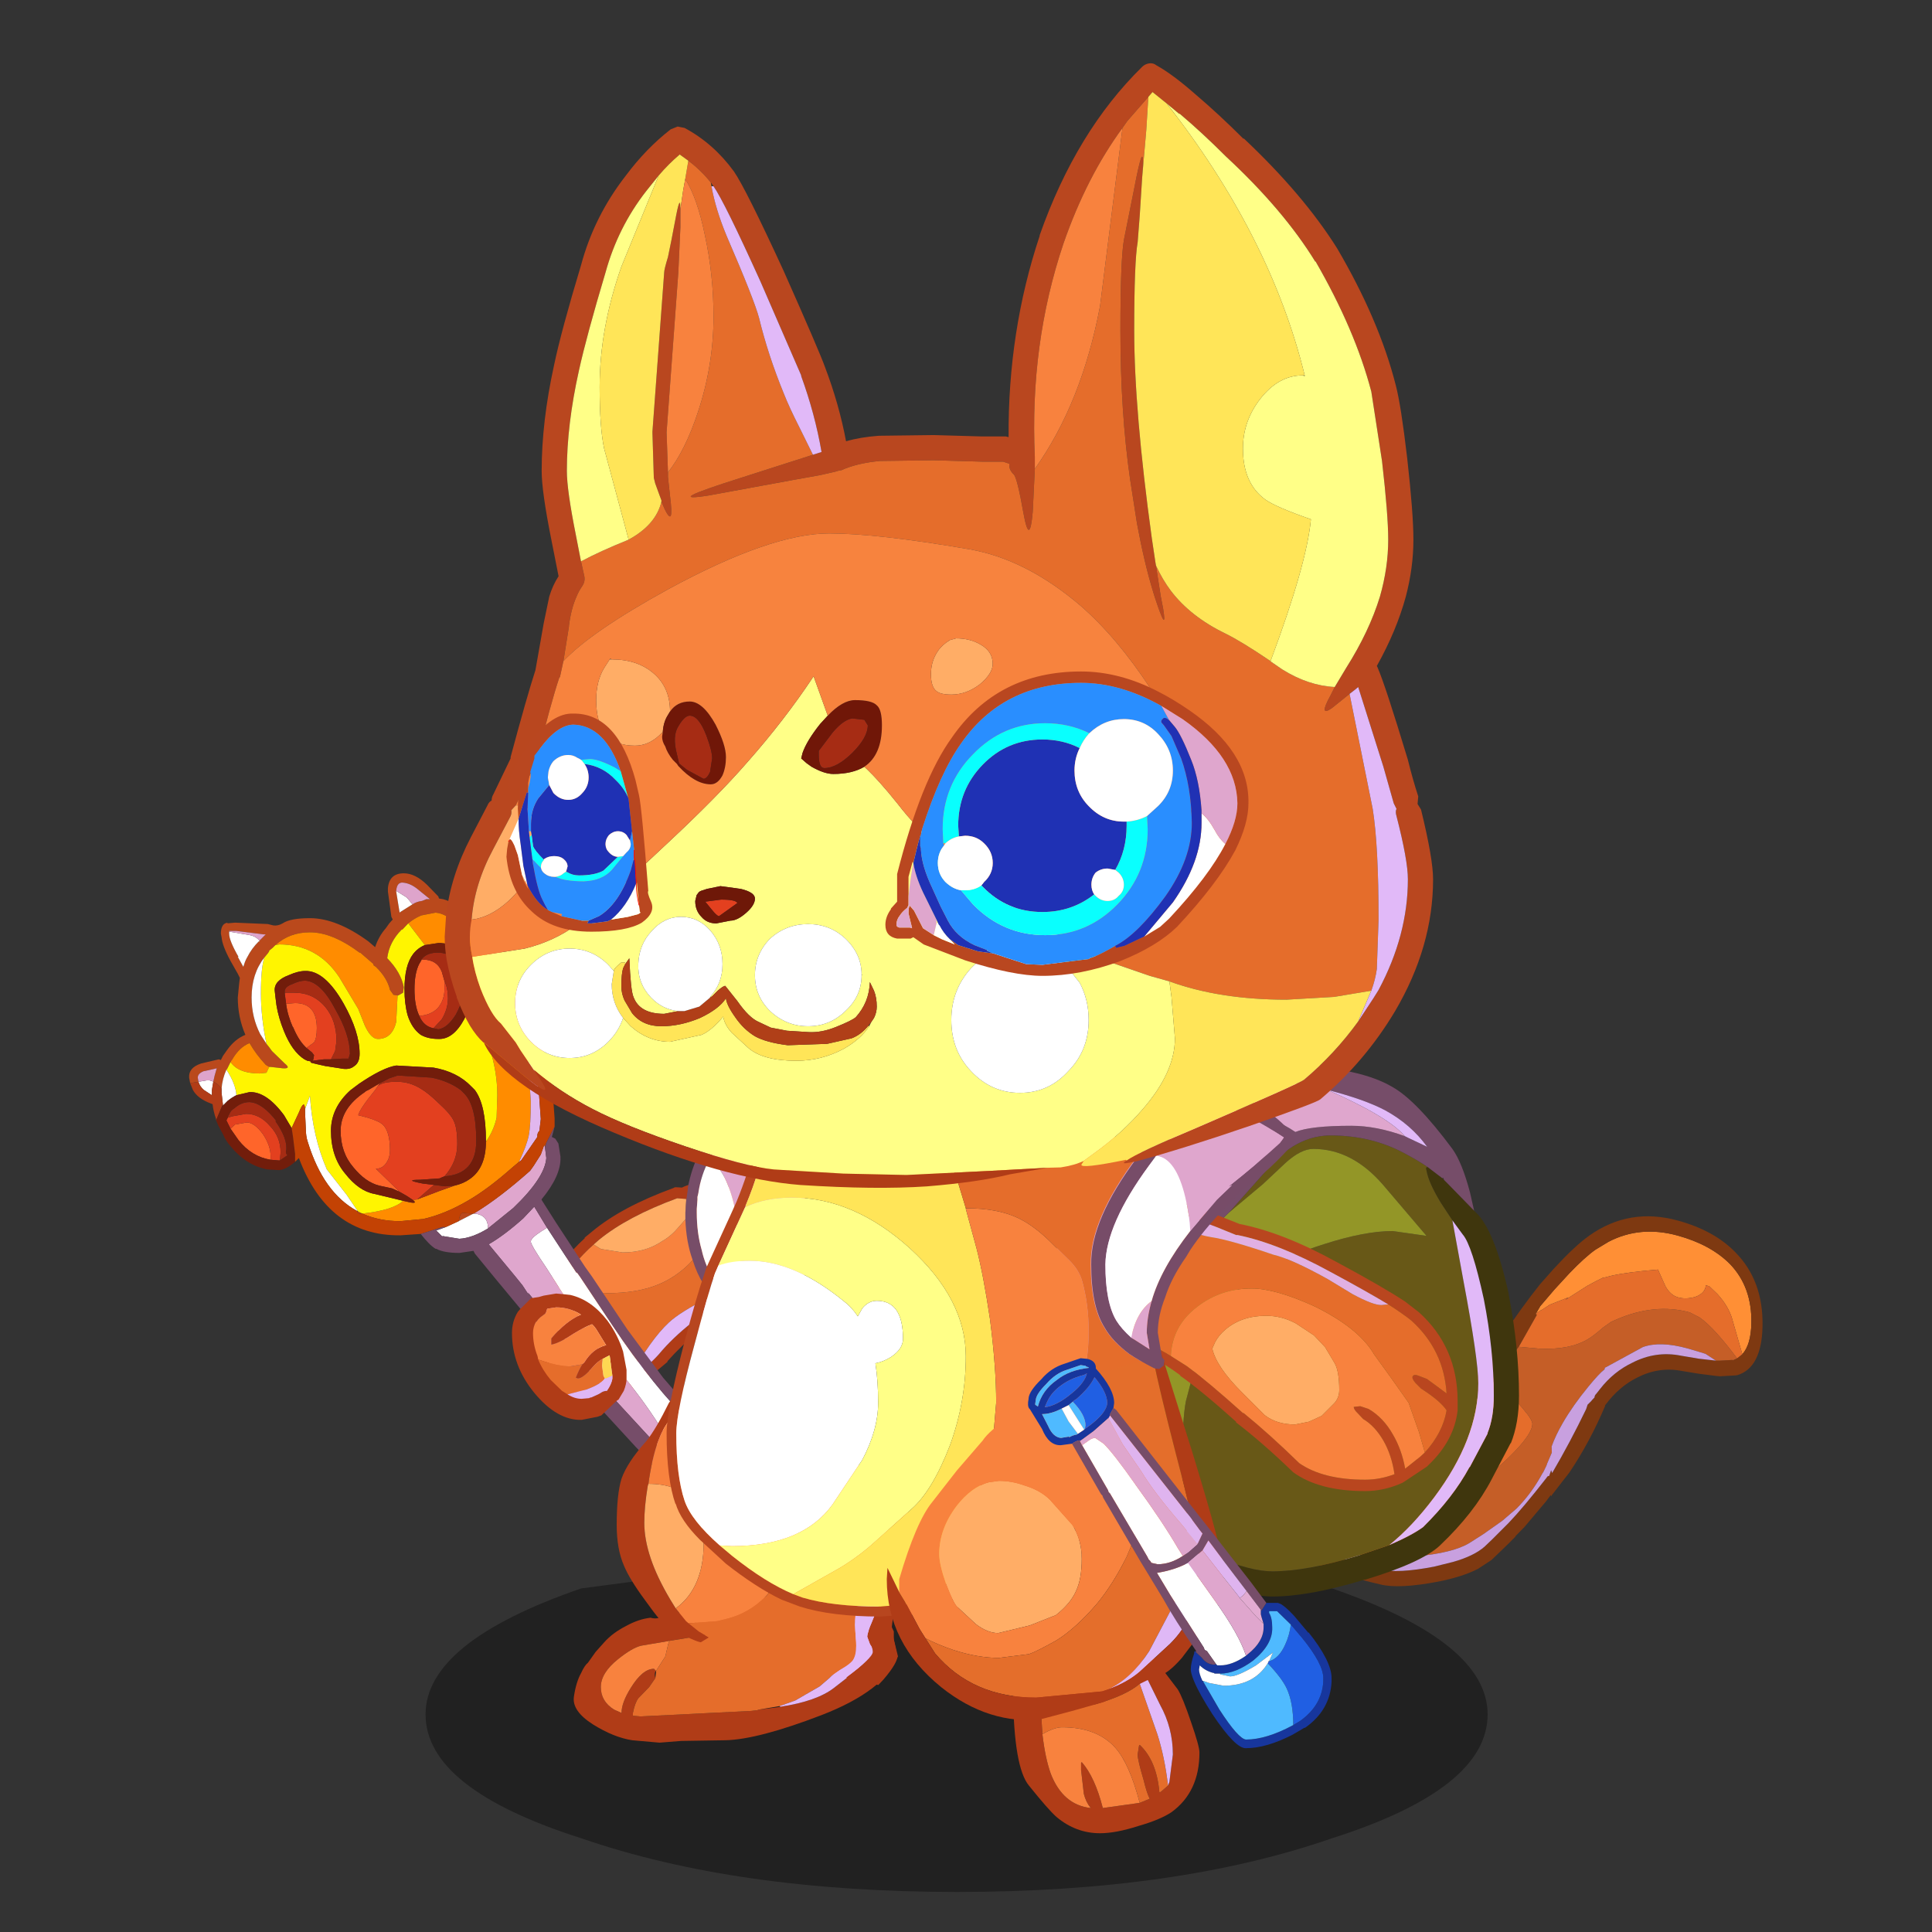 <svg xmlns:ffdec="https://www.free-decompiler.com/flash" xmlns:xlink="http://www.w3.org/1999/xlink" ffdec:objectType="frame" height="90" width="90" xmlns="http://www.w3.org/2000/svg"><rect width="100%" height="100%" fill="#333333" stroke="none"/><use ffdec:characterId="38" height="209.35" transform="matrix(.407 0 0 .407 6.857 2.953)" width="186.9" xlink:href="#a"/><defs><use ffdec:characterId="2" height="96.2" transform="translate(.35 11.1)" width="162" xlink:href="#b" id="q"/><use ffdec:characterId="9" height="33.6" width="39.95" xlink:href="#c" id="r"/><use ffdec:characterId="12" height="38.65" width="17.9" xlink:href="#d" id="s"/><use ffdec:characterId="11" height="38.65" width="17.9" xlink:href="#e" id="d"/><use ffdec:characterId="14" height="94.15" width="81.75" xlink:href="#f" id="t"/><use ffdec:characterId="16" height="18.3" width="16.6" xlink:href="#g" id="u"/><use ffdec:characterId="18" height="51.65" width="48.45" xlink:href="#h" id="v"/><use ffdec:characterId="20" height="79.4" width="70.9" xlink:href="#i" id="w"/><use ffdec:characterId="22" height="72.05" width="70.9" xlink:href="#j" id="x"/><use ffdec:characterId="24" height="43.05" width="47.2" xlink:href="#k" id="y"/><use ffdec:characterId="26" height="73" width="48.75" xlink:href="#l" id="z"/><use ffdec:characterId="28" height="41.05" width="29.6" xlink:href="#m" id="A"/><use ffdec:characterId="30" height="56.5" width="44" xlink:href="#n" id="B"/><use ffdec:characterId="32" height="162.9" width="143.2" xlink:href="#o" id="C"/><g id="a" transform="translate(-16.85 -7.25)"><use ffdec:characterId="1" height="8.55" transform="matrix(2.509 0 0 4.727 48.711 176.126)" width="48.45" xlink:href="#p"/><use ffdec:characterId="8" height="108.5" transform="matrix(.393 .108 -.01 .528 138.22 119.013)" width="162.35" xlink:href="#q"/><use ffdec:characterId="10" height="33.6" transform="translate(60.8 134.3) scale(.79)" width="39.95" xlink:href="#r"/><use ffdec:characterId="13" height="38.65" transform="translate(78.45 123.75) scale(.79)" width="17.9" xlink:href="#s"/><use ffdec:characterId="15" height="94.15" transform="translate(21.65 99.95) scale(.79)" width="81.75" xlink:href="#t"/><use ffdec:characterId="17" height="18.3" transform="translate(58.6 148.05) scale(.79)" width="16.6" xlink:href="#u"/><use ffdec:characterId="19" height="51.65" transform="translate(65.65 158.65) scale(.79)" width="48.45" xlink:href="#v"/><use ffdec:characterId="21" height="79.4" transform="translate(117.85 120) scale(.79)" width="70.9" xlink:href="#w"/><use ffdec:characterId="23" height="72.05" transform="translate(76.3 128.1) scale(.79)" width="70.9" xlink:href="#x"/><use ffdec:characterId="25" height="43.05" transform="translate(129.55 136.65) scale(.79)" width="47.2" xlink:href="#y"/><use ffdec:characterId="27" height="73" transform="translate(101.5 152.15) scale(.79)" width="48.75" xlink:href="#z"/><use ffdec:characterId="29" height="41.05" transform="translate(124.9 124.3) scale(.79)" width="29.6" xlink:href="#A"/><use ffdec:characterId="31" height="56.5" transform="translate(117.65 155.45) scale(.79)" width="44" xlink:href="#B"/><use ffdec:characterId="37" height="162.9" transform="translate(50.9 7.25) scale(.79)" width="143.2" xlink:href="#C"/></g><g id="b" fill-rule="evenodd"><path d="m108 28.45 1.2-1.85 4.05-4.45 4.2-4.35q4.45-4.45 7.45-6.65l3.7-2.45q9.1-5.45 20-5.45 9.65 0 15.35 3.05 6.5 3.65 6.5 11.45 0 4.7-2.45 7.25l-3.15-7.05q-1.15-2.5-4.4-4.45l-2.4-1.2h-1q-.15 1.8-3.05 3.15-2.65 1.1-4.9 1.1-2.25 0-3.75-1.65l-2.25-3.15q-8.65 2.3-13.35 4.05l-2.4.95-.05-.05q-1.95 1.1-4.6 2.75l-5.6 3.85v-.15L112 25.7l-2.45 1.7-.3.15-.05.05-1.2.85M50.1 71.3q10.6-.8 19.35-4.65l4.85-2.45q3.6-2 7.3-4.9l5.8-4.95.7-.65 4.9-5.05 2.75-3.05 4.25 1.45-.1.2q-1.35 2.7-3.3 5.25l-1 1.2-1.65 1.75Q89.5 60 82.75 63.9l-1.15.65q-13.2 7.4-26.4 7.4l-5-.65h-.1" fill="#ff8f35" transform="translate(-11.7)"/><path d="M168 25q2.45-2.55 2.45-7.25 0-7.8-6.5-11.45-5.7-3.05-15.35-3.05-10.9 0-20 5.45l-3.7 2.45q-3 2.2-7.45 6.65l-4.2 4.35-4.05 4.45-1.2 1.85-.1.05.35.2-5.05 7.95-5.75 6.8q-.55.6-1.3.95l-.4 1.2L93 48.65l-4.9 5.05-.7.65-5.8 4.95q-3.7 2.9-7.3 4.9l-4.85 2.45Q60.7 70.5 50.1 71.3l-2.5.1-3.5.1-6.95-.5q-3.4-.55-22.8-6.1l.8-2.85q17 5.4 20.15 5.7l4.05.3 4.75.2q14.25 0 25.35-5.15l3.25-1.75q4.4-2.45 8.9-6.2l1.7-1.45 2.85-2.6 1.55-1.55.7-.65 4.85-6.3 5.1-7.15q5.05-7 10.7-13.6l.05-.05 3.75-4q6.05-6.25 9.9-9.1l.25-.2Q134.45 0 148.6 0q10.65 0 16.85 3.45 8.25 4.45 8.25 14.3 0 9.05-7.1 12.1h-.1l-.25.1-4.65 1.15-1.15.15-5.05.55-4.9.4q-6.6.4-12.8 4.05-5.2 3-9.05 7.75l-.2.2.1.05q-4.25 8.75-10 16.5l-4.95 5.9-.05.1v.2l-.15-.1-.15-.1L112 68.3l-6.2 6.9-2.55 2.5h.1l-2.1 2.05-4.8 4.5-3.85 2.7q-4.45 2.65-11.7 5.2Q69.75 96 64.45 96.1q-5.3.2-13 0L39.65 95 29.4 92.75 19.1 90.1l-2.6-.9q-3.15-1.1-4.8-2.1l.7-2.5.15-.95.6.45.8.5q2.05 1.15 6.2 2.45l5.9 1.65 4.05.9 10.25 2.25 11.2 1q7.6.2 12.8 0 5-.1 15.45-3.75l5.5-2.15q6-2.5 9.05-5.15l2.2-2.05 4.5-4.35.2-.2q4.1-4.1 10.75-12 .2-.4.7-.5l.55-1.35.3.55q5.05-7.7 9.5-15.8l.4-1.05 1.15-1.1v-.05l.8-.8q.05-.5.45-.85l.05-.05 1.1-1.3q3.8-4.5 9.1-7.5 6.8-4.05 14.2-4.45l5.1-.4 5-.6h.05l1.15-.25 3.65-.9v.1l1.25-.7L168 25" fill="#7e3911" transform="translate(-11.7)"/><path d="m166.5 26.2-1.25.7v-.1l-3.65.9-1.15.25h-.05l-3.05-.85-1.95-.05-3.35-.05q-7.95 0-12.9 2.35L128.7 35.8l-.45.25-.1.4q-1.5 1.15-4.65 4.75-4.3 4.9-7.1 9.2-2.05 3.15-3.15 5.8l.1 1.3-1.35 2.75-.1.3-.85 1.55-.35.5q-2.95 4.85-7.25 9.05L99.3 75.2l-5.35 3.95-4 2.75Q85.2 85.05 74.3 88q-11.4 3.05-19.4 3.05L41.4 89.5 30.6 88l-3.65.4-.9.3-5.9-1.65q-4.15-1.3-6.2-2.45l-.8-.5q-1.8-3.15-.95-8.3l1.25-7.55.65-2.45.25-.9q19.4 5.55 22.8 6.1l6.95.5 3.5-.1q2.7 1.65 4.15 5.1l2.65 6.8 4.35-.4 9.15-1.3q7.15-.85 16.15-6.4l.3-.2 9.6-7.75q13.6-11.45 13.6-14.75 0-.7-1.45-1.8l-1.8-1.25-1.85-1.1-2.2-1.15-.25-.15-4.25-1.45.4-1.2q.75-.35 1.3-.95l5.75-6.8 6.2-.85q8.45-1.5 13.4-4.65 1.8-1.1 4.65-3.6l2.35-1.75 1.3-.7.1-.05q11.15-5.95 21.35-5.95l2.85.5q2.25.7 5.05 2.4l1.05.65q2.35 1.5 5 3.55" fill="#c55e27" transform="translate(-11.7)"/><path d="m108 28.45 1.2-.85.05-.05.3-.15 2.45-1.7 5.1-2.55-.5.5-.05.1.05-.05q.25-.25.5-.4l5.6-3.85q2.65-1.65 4.6-2.75l.05.05 2.4-.95q4.7-1.75 13.35-4.05l2.25 3.15q1.5 1.65 3.75 1.65t4.9-1.1q2.9-1.35 3.05-3.15h1l2.4 1.2q3.25 1.95 4.4 4.45L168 25l-1.5 1.2q-2.65-2.05-5-3.55l-1.05-.65q-2.8-1.7-5.05-2.4l-2.85-.5q-10.2 0-21.35 5.95l-.1.05-1.3.7-2.35 1.75q-2.85 2.5-4.65 3.6-4.95 3.15-13.4 4.65l-6.2.85 5.05-7.95-.35-.2.1-.05M47.6 71.4l2.5-.1h.1l5 .65q13.2 0 26.4-7.4l1.15-.65q6.75-3.9 11.2-8.45l1.65-1.75 1-1.2q1.95-2.55 3.3-5.25l.1-.2.25.15 2.2 1.15 1.85 1.1 1.8 1.25q1.45 1.1 1.45 1.8 0 3.3-13.6 14.75L84.35 75l-.3.2q-9 5.55-16.15 6.4l-9.15 1.3-4.35.4-2.65-6.8q-1.45-3.45-4.15-5.1m82.2-45.6v-.05.05" fill="#e56d2b" transform="translate(-11.7)"/><path d="m160.4 27.95-5 .6-5.1.4q-7.4.4-14.2 4.45-5.3 3-9.1 7.5l-1.1 1.3-.05.05q-.4.35-.45.85l-.8.8v.05l-1.15 1.1-.4 1.05q-4.45 8.1-9.5 15.8l-.3-.55-.55 1.35q-.5.1-.7.5-6.65 7.9-10.75 12l-.2.2-4.5 4.35-2.2 2.05q-3.05 2.65-9.05 5.15l-5.5 2.15q-10.45 3.65-15.45 3.75-5.2.2-12.8 0l-11.2-1L30.1 89.6l-4.05-.9.9-.3 3.65-.4 10.8 1.5 13.5 1.55q8 0 19.4-3.05 10.9-2.95 15.65-6.1l4-2.75 5.35-3.95 4.15-3.55q4.3-4.2 7.25-9.05l.35-.5.85-1.55.1-.3 1.35-2.75-.1-1.3q1.1-2.65 3.15-5.8 2.8-4.3 7.1-9.2 3.15-3.6 4.65-4.75l.1-.4.45-.25 10.45-6.45Q144.1 27 152.05 27l3.35.05 1.95.05 3.05.85" fill="#c8a0df" transform="translate(-11.7)"/></g><g id="c" fill-rule="evenodd"><path d="m20.95 2 .9.05Q22.9 1.5 26.05.8l6.1-.8h.2q3.1 0 5.25 1.2l1.55 1.3q.8 1 .8 2.35 0 3.3-5.85 9.2l-6.05 5.45.3.5-.3-.35-1.1.95-2.65 2.2q-2.65 2.25-4.55 4.4v.1l-4.6 3.85-2.45 1.35q-2.4 1.1-4.25 1.1-4.05 0-6.4-3.55Q0 27 0 22.5q0-3.15 1.15-4.25l.9-1.6q2.45-4.3 5.7-7.25v-.1l1.1-.9q4.25-3.55 11.8-6.3.1-.1.3-.1m1.5 2.15V3.7l-1.3-.1q-7.2 2.65-11.3 6l-.8.7Q6 12.95 3.8 16.85q-.75 1-1.35 2.3l-.1.2q-.7.85-.7 3.15 0 3.9 1.7 6.6 1.85 2.85 5.1 2.85 2.25 0 5.6-2l.2-.1Q16.9 28 18.5 26.2q1.95-2.35 4.8-4.6l2.6-2.2.75-.65h.3l-.05-.05q7-5.2 9.95-11.05.8-1.75 1-2.95.4-3.3-4.1-3.25l-2.2.1q-4.45.35-8.9 1.8l-.2.8" fill="#b03c17"/><path d="m3.8 16.85 2.5.2 4.7.3q4.35 0 7.4-1.25 2.45-1 4.5-3l.5-.55-.05-.15q1.45-.95 4.15-4.3 2.7-3.3 4.05-6.55l2.2-.1q4.5-.05 4.1 3.25L32.3 12l-3.5 3.35-2.65 2.4-.55.3q-4.05 2.05-5.65 3.55-2.65 2.45-5.8 8.15l-.1.2q-3.35 2-5.6 2-3.25 0-5.1-2.85-1.7-2.7-1.7-6.6 0-2.3.7-3.15l.1-.2q.6-1.3 1.35-2.3" fill="#e56d2b"/><path d="m9.05 10.3 1.05.65 3.15.5q3.35 0 5.75-1.65 1.25-.7 2.35-2l1-1.15v-1l.1-1.5.2-.8q4.45-1.45 8.9-1.8Q30.2 4.8 27.5 8.1q-2.7 3.35-4.15 4.3l.05.15-.5.55q-2.05 2-4.5 3-3.05 1.25-7.4 1.25l-4.7-.3-2.5-.2q2.2-3.9 5.25-6.55" fill="#f8823e"/><path d="m22.45 4.15-.1 1.5v1l-1 1.15q-1.1 1.3-2.35 2-2.4 1.65-5.75 1.65l-3.15-.5-1.05-.65.8-.7q4.1-3.35 11.3-6l1.3.1v.45" fill="#ffad66"/><path d="M14.15 29.75q3.15-5.7 5.8-8.15 1.6-1.5 5.65-3.55l.55-.3 2.65-2.4L32.3 12l5.55-7.3q-.2 1.2-1 2.95Q33.9 13.5 26.9 18.7v.05h-.25l-.75.65-2.6 2.2q-2.85 2.25-4.8 4.6-1.6 1.8-4.25 3.65l-.1-.1" fill="#e1b9f8"/></g><g id="e" fill-rule="evenodd"><path d="m14.05 36.5 1.3.6.55.4v.6l-.55.5h-.6l-1.5-.7q-3.25-1.5-5.6-3.25L6 33.35l-.3-.55q-.4-.6-1.1-.7h-.3l.2-.2-.7-.8-.85-1.1-.3-.55q-1-1.6-1.6-3.55Q.1 23.25 0 20v-1l.1-1.5.25-1.85v-.2q.5-2.75 1.7-5.1Q3.25 8 5.3 6.2 8.25 3.35 13.95.9L16.1.1q.3-.2.6 0l.5.4v.6l-.5.5-2.25.95Q9.15 4.75 6.4 7.4q-1.8 1.75-2.9 3.9-1.25 2.2-1.65 5.05l-.1.4v.4l-.1 1.35v.5q0 2.95.7 5.4.5 2.3 1.75 4.25l1.2 1.75.2.2.8.7.1.2 1.35 1.2q2.55 2.15 6.3 3.8" fill="#774d68"/><path d="m14.45 2.55.3.9 1.65 5.9 1.5 12.7q0 4.15-1.4 8.75-.95 3.05-2.45 5.7-3.75-1.65-6.3-3.8l.2-4.85q0-8.45-1.75-12.7-1-2.65-2.7-3.85 1.1-2.15 2.9-3.9 2.75-2.65 8.05-4.85" fill="#dfa6cd"/><path d="M7.75 32.7 6.4 31.5l-.1-.2-.8-.7-.2-.2-1.2-1.75Q2.85 26.7 2.35 24.4q-.7-2.45-.7-5.4v-.5l.1-1.35v-.4l.1-.4q.4-2.85 1.65-5.05 1.7 1.2 2.7 3.85 1.75 4.25 1.75 12.7l-.2 4.85" fill="#fff"/></g><g id="f" fill-rule="evenodd"><path d="m49 25.2-1.3-3.55q-1.85-4.65-3.45-7.7Q42.6 10.9 42 10.3l-2.95-2.65v-.1Q37.2 5.8 35.7 5.7l-2.05.4q-1 .4-1.9 1.15l-.85.9h-.1q-1.8 1.8-2.1 4.15 2 2.05 2.4 4.2l-.1.8-.7.4h-.1l-.6-.1-.5-.7q-.4-1.75-2.05-3.35l-.3-.2-.1-.25-1.85-1.6h-.1q-3.95-2.95-7.2-2.95-2.95 0-5 1.85l-.4.4-.5.4v.1l-.2.3-.5.6Q9.05 14.55 9.05 18q0 2.85 1.25 5.3l.9 1.4.4.5.4.55 1.85 1.8q1 .8-.3.7l-1.75-.2h-.2l-.5-.3q-1.4-1.5-2.35-3.15-1.5.6-2.55 2.45l-.1.1-.1.2-.5 1-.1.1q-.6 1.35-.7 2.75-.6-.8-1.2-1l.2-.9.3-1.05-1.75.4h-.1q-.9.35-.9.95l.1.6-1.2.2-.15-.8q-.1-1.45 1.75-2.05l2.55-.6.3.1.1-.2.2-.4.6-.85q1.15-1.6 2.65-2.2-1.1-2.55-1.1-5.4l.2-2.05.1-.8-.3-.6L6 12.7q-1.2-2.2-1.3-3.45l-.1-.5q0-1.5 1-1.6l-.1.1 1.15-.1 4.75.2.8.2q.65.1 1.35-.3 1.1-.75 3.95-.75 3.85 0 8.45 3.35l1 .85q.5-1.55 1.55-2.75l.5-.7.4-.45.1-.1-.2-.4-.5-3.65v-.5Q29 0 31.1 0q1.65 0 3.35 1.65l1.65 1.7.1.3.6.1q1.75.45 3.65 2.35l2.85 2.65q.95.7 2.75 4.25 1.65 3.05 3.45 7.65-.7 1.8-.5 4.55M30 2.55v.1l.5 3.05.1-.1 1.75-1.1q.6-.4 1.4-.5l.6-.25h.55l-1.85-1.5q-1-.8-2.05-.9-.9-.1-1 1.2m-19.8 7.2.9-.9h-.3l-3.95-.5H5.8v.4q0 1 1.35 3.35h-.1l.8 1.45.1-.3q.2-.65.5-1.15.6-1.2 1.65-2.25v.1l.1-.2M24.5 49l.6.3h-.2q-.4.1-.6-.4l.1.1h.1m14.55 1.4q.2-1.2.6-1.2l1.25.1h.3q-1.15.6-2.15 1.1" fill="#ba491c"/><path d="m17 25.3-.2-.2q-1-1-1.75-2.85v.1q-.8-1.8-1-3.45l1.3-.1q3.15 0 3.15 3.65 0 1.45-.4 2.05l-1.1.8m16.65-12.8h.2q2.05 0 2.75 1.75l.4 1.4v1.05q0 1.7-1 2.85-1 1-2.65 1.1-.7-1.45-.7-3.85 0-2.35.7-3.7l.3-.5v-.1m-6 17.9-.3.4-.4.6q-2.25 2.75-2.45 3.65 2.75.65 3.55 1.35 1.05 1 1.05 3.75 0 1-.5 1.75-.55.9-1.55.9l3.45 3.35-1.1-.5-1.85-.4q-2-.5-3.75-2.65-1.85-2.15-1.85-5.3 0-3.25 3.5-5.6.2-.2.5-.3l1.7-1M11.8 41.5q-2.75-.45-4.65-2.85L6 37l.65-.6 1.7-.3q1.1 0 2.35 1.7 1.1 1.65 1.1 3.15v.55" fill="#ff652a"/><path d="m33.05 47.25-.6.1-.9-.6-1.05-.6-3.45-3.35q1 0 1.55-.9.5-.75.5-1.75 0-2.75-1.05-3.75-.8-.7-3.55-1.35.2-.9 2.45-3.65l.4-.6q.7-.6 2.75-.6 1.85 0 3.45 1 1.05.6 2.65 2.15 1.75 1.6 2.15 2.55.5 1 .5 3.35 0 2.55-1.85 4.65l-.5.2-.2.1-2.85.2q-2.45 0 .4.55l1.65.2-.4.3-2.05 1.8M17.9 27.15l.1-.2.1-.6-.3-.4-.8-.65 1.1-.8q.4-.6.4-2.05 0-3.65-3.15-3.65l-1.3.1-.2-1.5.2-.1h1.2q2.75 0 4.5 2.1 1.6 1.95 1.6 4.9l-.2 1.45-.6 1.2h-1l-1.65.2M37 15.65q.5 1.05.5 2.45 0 1.55-.9 3.05l-1.2 1.3q-1.45-.3-2.05-1.8 1.65-.1 2.65-1.1 1-1.15 1-2.85v-1.05M13.15 41.6h-.2l-1.15-.1v-.55q0-1.5-1.1-3.15-1.25-1.7-2.35-1.7l-1.7.3L6 37l-.6-1.2.2-.4.7-.2 1.95-.35q1.95 0 3.45 1.75 1.55 1.6 1.55 3.85l-.1 1.15" fill="#e3401f"/><path d="M13.85 17.4V17q.1-.6 1.1-.95 1.05-.5 1.85-.5 2.25.1 4.35 4.1 2.15 3.75 2.15 6.5l-.2.7h-.9l-1.65.1.6-1.2.2-1.45q0-2.95-1.6-4.9-1.75-2.1-4.5-2.1h-1.2l-.2.1M37 15.65l-.4-1.4q-.7-1.75-2.75-1.75h-.2q.8-1.1 2.65-1 3.55.3 3.55 5 0 1.7-1.2 3.95-1.25 2-2.55 2.15l-.7-.15 1.2-1.3q.9-1.5.9-3.05 0-1.4-.5-2.45M27.35 30.8l.3-.4 1.35-.7 1.2-.4h.1l4.8.3q2.5.5 4.25 1.8l.5.5q1.75 1.75 1.75 6.85 0 4.85-4.6 5.15 1.85-2.1 1.85-4.65 0-2.35-.5-3.35-.4-.95-2.15-2.55-1.6-1.55-2.65-2.15-1.6-1-3.45-1-2.05 0-2.75.6M5.6 35.4l.1-.35.1-.1q.2-.6.75-.9 1-.9 2.2-.9 1.85.1 3.9 2.75h-.15q1.85 2.65 1.55 4.35-.1.2.1.5l.1.1-1.1.75.1-1.15q0-2.25-1.55-3.85-1.5-1.75-3.45-1.75l-1.95.35-.7.2" fill="#a62c14"/><path d="M31.75 7.25q.9-.75 1.9-1.15l2.05-.4q1.5.1 3.35 1.85v.1L42 10.3q.6.6 2.25 3.65 1.6 3.05 3.45 7.7L49 25.2l.1 1.75.4 6.1q0 3.45-.3 4.95-.3 1.45-1.4 3.8l-.95.8q-3.55 3.15-6.5 4.85-3.35 1.95-6.5 2.65h-.1l-3.15.3q-3.05 0-5.5-1.1 4.5-.5 5.9-1.85l.45.1q1.8.45 1-.2l.6-.1 3.15-1.2 2.25-.8q1.3-.3 2.2-.95Q43 42.7 43 38.85l.1-.1q1.05-1.55 1.45-3.35l.1-3.25q0-3.4-1.15-6.95-1.1-3.35-2.85-5.8l.1-.2q.55-1.5.55-2.7 0-6.1-4.9-6.4h-.3l-1.95.3-2.4-3.15M6 27.35l.1-.2.1-.1q1.05-1.85 2.55-2.45.95 1.65 2.35 3.15l.5.3-.4.85-1 .1Q7.15 29 6 27.35m6.5-16.95q2.05-1.85 5-1.85 3.25 0 7.2 2.95h.1l1.85 1.6.1.25.3.2q1.65 1.6 2.05 3.35l.5.7.6.1-.2 3.85Q29.4 24 27.35 24q-1 0-1.9-1.95l-.95-2.4-2.75-4.6q-3.15-4.75-8.7-4.75l-.55.1" fill="#ff8c00"/><path d="m38.45 45.25-2.25.8-3.15 1.2 2.05-1.8.4-.3 1.6.2 1.35-.1" fill="#a92e13"/><path d="M47.8 41.8q1.1-2.35 1.4-3.8.3-1.5.3-4.95l-.4-6.1-.1-1.75.5 1.45q.75 2.35 1.15 4.75l.3 4.2-.2 1.7q-.3.3-.3.7v.2l-.45.65-1.9 2.75-.3.2" fill="#e1b7ee"/><path d="m5.4 28.45.1-.1.5-1Q7.15 29 10.2 29l1-.1.4-.85h.2l1.75.2q1.3.1.3-.7L12 25.75l-.4-.55-.4-.5q-.8-3.85-.8-7.3 0-3.75.5-5.2l.5-.6.2-.3v-.1l.5-.4.4-.4.55-.1q5.55 0 8.7 4.75l2.75 4.6.95 2.4q.9 1.95 1.9 1.95 2.05 0 2.65-2.45l.2-3.85h.1l.7-.4.1-.8q-.4-2.15-2.4-4.2.3-2.35 2.1-4.15h.1l.85-.9 2.4 3.15q-1 .4-1.7 1.3-1.25 1.65-1.25 5.1 0 2.1.45 3.75.6 1.9 1.9 2.85 1.05.6 2.55.6 2.15.1 3.75-2.85l.8-1.75q1.75 2.45 2.85 5.8 1.15 3.55 1.15 6.95l-.1 3.25q-.4 1.8-1.45 3.35H43q0-5.2-1.6-7.35l-.5-.5q-2.05-2.15-5.5-2.75l-5.4-.3q-1.95.3-5.4 2.65l-1.2.9q-2.85 2.55-2.85 5.9 0 3.75 2.05 6.2 2 2.55 4.25 2.95l4.15 1q-1.4 1.35-5.9 1.85l-.6-.3-.1-.1-1.6-2.35-2.85-3.65q-2.05-4.7-2.45-10.65l-.7 1.9q-.1-1.5-.9.5l-1.05 2.25-.6-1-.5-.85q-2.55-3.45-5-3.35l-1.9.45q-.1-1.65-1.45-3.7m12.5-1.3q-.5.1-.2.3l.8.2 1.35.3h.1l.6.1 1.3.2q1.35.3 2.05-.3.8-.5.8-1.8 0-3.15-2.3-7.25-2.75-4.85-5.6-4.75-1 0-2.35.6-2.15.8-2.05 2.25l.1.9.15 1.2q.3 1.85 1.1 3.8 1.2 2.95 2.95 4.05l.4.2.5.1.3-.1" fill="#fff500"/><path d="M4.7 31.2q.1-1.4.7-2.75 1.35 2.05 1.45 3.7l-.2.1q-.55.3-1.05.7l-.2.2-.5.5v-.1l-.2-1.75v-.6m6.5-6.5-.9-1.4Q9.05 20.85 9.05 18q0-3.45 1.85-5.8-.5 1.45-.5 5.2 0 3.45.8 7.3M32.35 4.5 30.6 5.6l-.1.1-.5-3.05v-.1l1.45.9.3.3.6.75M10.2 9.75l-.1.2v-.1Q9.05 10.9 8.45 12.1q-.3.5-.5 1.15l-.1.3-.8-1.45h.1Q5.8 9.75 5.8 8.75v-.3l2.95.5q.7.1 1.25.6l.2.2M1.35 30.2l1.2-.2h.4l.35.1.2.1-.2 1.2v.75l-1.15-.75q-.6-.5-.8-1.2m15.45 3.95.7-1.9q.4 5.95 2.45 10.65l2.85 3.65 1.6 2.35h-.1q-4.85-2.65-7.1-9.95-.3-.85-.3-2.05l-.1-2.15v-.6m20.4 17.1 1.85-.85q1-.5 2.15-1.1 2.1.1 2.1 2.15-2.3 1.4-4.15 1.5l-2.45-.4v.1l-.9-.9 1.4-.5m14.65.1 4.25 6.5h.1l.4.55 4.8 7.2q2.75 4.15 5.85 8l1.4 1.7 1.1 1.25 8.05 9.6q2.45 1.85 1.6 4.4l-.3.7-.05.1-.3.45-.5-.55-.45-.5-.1-.15-1.35-1.55-.2.2-.7-.8L74.3 87l-2.95-3.65-2.7-2.7-.65-.85q-2.3-3.6-5.65-7.7l1.05 1.65q-3.2-3.3-5.65-7.2l-5.2-8.15-.8-1.25q-2.25-3.3-2.25-3.8t1.55-1.5l.8-.5" fill="#fff"/><path d="m1.35 30.2-.1-.6q0-.6.9-.95h.1l1.75-.4-.3 1.05-.2.9-.2-.1-.35-.1h-.4l-1.2.2M30 2.55q.1-1.3 1-1.2 1.05.1 2.05.9l1.85 1.5h-.55l-.6.25q-.8.1-1.4.5l-.6-.75-.3-.3-1.45-.9M5.8 8.45v-.1h1.05l3.95.5h.3l-.9.9-.2-.2q-.55-.5-1.25-.6l-2.95-.5" fill="#dea4cb"/><path d="m41.2 49.3.2-.1q3.55-2.15 8-6.1l.5-.7 1.05-1.65.5-1.4.1.3.2 1.6q-.2 2.85-4.8 7.25l-3.65 2.95q0-2.05-2.1-2.15m37.55 42.5q-.55.55-1.2.55-.5 0-1.2-.8l-.1.05-.2-.35-.85-.85-.4-.35-7.5-7.75h-.05l-6.45-7q-3.4-3.55-6.25-7.55-2.25-3.15-5.45-7l.15.4-.1-.15-.85-1.3-1.05-1.3-3.85-4.65q2.25-1.3 5-3.75l1.6-1.7 1.85 3.05-.8.5q-1.55 1-1.55 1.5t2.25 3.8l.8 1.25 5.2 8.15q2.45 3.9 5.65 7.2l-1.05-1.65q3.35 4.1 5.65 7.7l.65.85 2.7 2.7L74.3 87l1.15 1.45.7.8.2-.2 1.35 1.55.1.15.45.5.5.55" fill="#dfa6cd"/><path d="m.15 30.4 1.2-.2q.2.7.8 1.2l1.15.75v-.75l.2-1.2q.6.2 1.2 1v.6l.2 1.75v.1h-.1l-.9 2.15v-.2q-.4-1.15-.5-2.15l-.25-.1q-1.9-.7-2.6-1.95l-.4-1M48.1 63.1l-.4.45.3-.45h.1" fill="#b13c17"/><path d="m34.15 10.4 1.95-.3h.3q4.9.3 4.9 6.4 0 1.2-.55 2.7l-.1.2-.8 1.75Q38.25 24.1 36.1 24q-1.5 0-2.55-.6-1.3-.95-1.9-2.85-.45-1.65-.45-3.75 0-3.45 1.25-5.1.7-.9 1.7-1.3M43 38.85q0 3.85-2.35 5.45-.9.65-2.2.95l-1.35.1-1.6-.2-1.65-.2q-2.85-.55-.4-.55l2.85-.2.2-.1.5-.2q4.6-.3 4.6-5.15 0-5.1-1.75-6.85l-.5-.5q-1.75-1.3-4.25-1.8l-4.8-.3h-.1l-1.2.4-1.35.7-1.7 1q-.3.1-.5.3-3.5 2.35-3.5 5.6 0 3.15 1.85 5.3 1.75 2.15 3.75 2.65l1.85.4 1.1.5 1.05.6.9.6q.8.65-1 .2l-.45-.1-4.15-1q-2.25-.4-4.25-2.95-2.05-2.45-2.05-6.2 0-3.35 2.85-5.9l1.2-.9q3.45-2.35 5.4-2.65l5.4.3q3.45.6 5.5 2.75l.5.5q1.6 2.15 1.6 7.35v.1m-25.1-11.7-.3.1-.5-.1-.4-.2q-1.75-1.1-2.95-4.05-.8-1.95-1.1-3.8l-.15-1.2-.1-.9q-.1-1.45 2.05-2.25 1.35-.6 2.35-.6 2.85-.1 5.6 4.75 2.3 4.1 2.3 7.25 0 1.3-.8 1.8-.7.6-2.05.3l-1.3-.2-.6-.1h-.1l-1.35-.3-.8-.2q-.3-.2.2-.3l1.65-.2h1l1.65-.1h.9l.2-.7q0-2.75-2.15-6.5-2.1-4-4.35-4.1-.8 0-1.85.5-1 .35-1.1.95v.4l.2 1.5q.2 1.65 1 3.45v-.1q.75 1.85 1.75 2.85l.2.2.8.65.3.4-.1.6-.1.2m17.5-4.7.7.15q1.3-.15 2.55-2.15 1.2-2.25 1.2-3.95 0-4.7-3.55-5-1.85-.1-2.65 1v.1l-.3.5q-.7 1.35-.7 3.7 0 2.4.7 3.85.6 1.5 2.05 1.8M14.85 36.9l.2 1.3.3 2.45v1.15q-1.4 1.2-2.4 1.2l-1.65-.1q-3.05-.6-5.3-3.35-.7-.8-1.1-1.75l-.7-1.3L4 36l-.1-.2.9-2.15h.1l.5-.5.2-.2q.5-.4 1.05-.7l.2-.1 1.9-.45q2.45-.1 5 3.35l.5.85.6 1m-1.7 4.7 1.1-.75-.1-.1q-.2-.3-.1-.5.3-1.7-1.55-4.35h.15q-2.05-2.65-3.9-2.75-1.2 0-2.2.9-.55.3-.75.9l-.1.1-.1.35-.2.4L6 37l1.15 1.65q1.9 2.4 4.65 2.85l1.15.1h.2" fill="#721d0b"/><path d="M49 25.2q-.2-2.75.5-4.55l.1.3 1.75 4.8.1.1q.8 2.8 1.2 5.55l.3 4.1v1.2l-1.2 2.35-.2.6-.1-.3-.5 1.4-1.05 1.65-.5.7q-4.45 3.95-8 6.1l-.2.1h-.3l-1.25-.1q-.4 0-.6 1.2l-1.85.85h-.5l-3.15 1-2.95.2q-10.45.1-14.7-11.2l-.55.55v-1.15l-.3-2.45-.2-1.3 1.05-2.25q.8-2 .9-.5v.6l.1 2.15q0 1.2.3 2.05 2.25 7.3 7.1 9.95.2.5.6.4h.2q2.45 1.1 5.5 1.1l3.15-.3h.1q3.15-.7 6.5-2.65 2.95-1.7 6.5-4.85l.95-.8.3-.2 1.9-2.75.45-.65V38q0-.4.3-.7l.2-1.7-.3-4.2q-.4-2.4-1.15-4.75L49 25.2" fill="#c34204"/><path d="m33.55 52.25 3.15-1h.5l-1.4.5.9.9v-.1l2.45.4q1.85-.1 4.15-1.5l3.65-2.95q4.6-4.4 4.8-7.25l-.2-1.6.2-.6 1.2-2.35-.4 1.5.5.25.45.7.3 1.9v.1q.1 2.65-2.75 6.1l.1.2 2 3.15 4.2 6.4 1 1.4 5.15 7.7 5.15 6.95 2.2 2.55 6.95 8.2q4.15 3.3 3.95 5.25l-.55 2.45-1.4 1.3-.05.05q-1.75 1.3-2.8 1.3-1.5 0-1.9-.8l.05-.05h-.05l-.75-.3-9.6-9.9-5.1-5.55L48.1 63.1H48l-3.65-4.4-2.95-3.6-.2-.4-2.05.3q-2.25 0-3.35-.6h-.1q-.9-.55-2.15-2.15m18.3-.9L50 48.3 48.4 50q-2.75 2.45-5 3.75l3.85 4.65 1.05 1.3.85 1.3.1.15-.15-.4q3.2 3.85 5.45 7 2.85 4 6.25 7.55l6.45 7h.05l7.5 7.75.4.35.85.85.2.35.1-.05q.7.8 1.2.8.65 0 1.2-.55l.3-.45.05-.1.3-.7q.85-2.55-1.6-4.4l-8.05-9.6-1.1-1.25-1.4-1.7q-3.1-3.85-5.85-8l-4.8-7.2-.4-.55h-.1l-4.25-6.5" fill="#764d69"/></g><g id="g" fill-rule="evenodd"><path d="m7.55.1.9.1q3.05.7 5.4 3.75Q15.35 6 16.1 8.4l.5 2.65v1.25q0 .8-.4 1.8l-.75 1.25-.3.2-2.2 2.1-.55.2-2.3.45q-3.55.1-6.85-3.9Q0 10.45 0 5.7q0-1.65.85-3.05l.4-.45.2-.2L2.85.6l.1.1q.1-.1.3-.1L3.9.5l.7-.2L6.4 0l1.15.1m2.65 10.15.3-.3Q11.7 8 13.55 7.5h.1L12.2 5.15l-.3-.4-.3-.3q-1.1.4-2.65 1.35-2.1 1.4-3.25 1.6v-.9Q7.85 3.95 10 3.05 8.35 2 6.4 2l-1.3.2-.2.65-.8.6-.3.3-.3.4v-.1q-.45.8-.45 1.65 0 1.7.65 3.35l.1.5q.6 1.5 1.8 2.95l1.65 1.6.8.5q1 .65 2.05.65l1.1-.1q.1-.1.3-.1l1-.45.35-.2q.4-.3.9-.3.7-1 .8-1.8v-.4l-.4-2.95-1 .5q-.75.4-1.35 1.1-1.5 1.75-2.25 1.75l-.3-.1q.45-1.15.95-1.95" fill="#b03c17"/><path d="m3.8 9.55-.1-.5Q3.05 7.4 3.05 5.7q0-.85.45-1.65v.1l.3-.4.3-.3.8-.6.2-.65L6.4 2Q8.35 2 10 3.05q-2.15.9-4.3 3.45v.9q1.15-.2 3.25-1.6 1.55-.95 2.65-1.35l.3.3.3.4 1.45 2.35h-.1Q11.7 8 10.5 9.95l-.3.3-1.75.3q-1.8 0-4.65-1" fill="#f8823e"/><path d="M10.2 10.25q-.5.8-.95 1.95l.3.1q.75 0 2.25-1.75.6-.7 1.35-1.1l-.1 1 .2 1.45.2.4q-.5.8-2.65 1.6l-2.75.7-.8-.5-1.65-1.6q-1.2-1.45-1.8-2.95 2.85 1 4.65 1l1.75-.3" fill="#e56d2b"/><path d="m13.15 9.45 1-.5.4 2.95-.9.4h-.2l-.2-.4-.2-1.45.1-1" fill="#fed852"/><path d="M14.55 11.9v.4q-.1.8-.8 1.8-.5 0-.9.3l-.35.2-1 .45q-.2 0-.3.1l-1.1.1q-1.05 0-2.05-.65l2.75-.7q2.15-.8 2.65-1.6h.2l.9-.4" fill="#dfb7f5"/></g><g id="h" fill-rule="evenodd"><path d="M29.95 46.45q5.3-.8 7.8-2.75l3.15-2.45q2.35-2 2.35-3.45-.5-1.6-.5-2.15 0-.8 1.1-2.2 1.55.5 2.05 1l.5 1.1v1.15l.6 2.45q-1.9 4.95-11.05 8.5Q26.7 51.2 22 51.3l-6.4.1-3.15.25-3.95-.35q-2.65-.4-5.7-2.3-3.05-1.95-2.75-4 .3-2.1 1.05-3.45.5-1.1 1-1.5l1.1-1.55 1.25-1.4q1.2-1.35 3.15-2.35 1.8-1 3.55-1.2.7.2 1.3 0l.1-.1.85-.4 1.9-.2h.6l1.65 1.2 1.8 1.95-4.85.8-.6.1-4.1.7q-1.3.3-3.35 1.95-2.5 2-2.5 4.05t1.9 3.25l1.1.5q0-1.5 1.35-3.65 1.7-2.75 3.35-2.75l.3.3q-.3.3-.1 1.05l-.9 1.3-1.55 1.6q-.5.65-.8 2.15v.4l1.1.1 16.05-.8.85-.1.3-.1 2.45-.3.6-.1" fill="#b03c17"/><path d="M41.2 32.5q-.2.35-.3 1.05l-.4 2.3q0 1.35.4 2.35 0 1.25-.7 1.95l-1.5.9q-.75.3-1.65 1.25l-1.4 1.2-3.55 2.05-2.25.8-2.95.5-.3.1-.85.1-16.05.8-1.1-.1v-.4q.3-1.5.8-2.15l1.55-1.6.9-1.3.1-.85v-.2l1.35-2.1.4-1.75.2-.5.6-.1 4.85-.8-1.8-1.95-1.65-1.2 4.3-.55 4.35-1.1q3.05-.8 5.2-.8l6.7.6q1.2 0 2.55.5l2.2 1" fill="#e56d2b"/><path d="m13.9 36.9-.2.5-.4 1.75-1.35 2.1-.3-.3q-1.65 0-3.35 2.75-1.35 2.15-1.35 3.65l-1.1-.5q-1.9-1.2-1.9-3.25t2.5-4.05Q8.5 37.9 9.8 37.6l4.1-.7" fill="#f8823e"/><path d="M41.2 32.5h.1l2.55.95q-1.1 1.4-1.1 2.2 0 .55.5 2.15 0 1.45-2.35 3.45l-3.15 2.45q-2.5 1.95-7.8 2.75l-.1-.1 2.25-.8 3.55-2.05 1.4-1.2q.9-.95 1.65-1.25l1.5-.9q.7-.7.7-1.95-.4-1-.4-2.35l.4-2.3q.1-.7.3-1.05" fill="#e1b9f8"/><path d="M44.7 14.15q1 0 1.5.5l1.2 1.4q1.05 1 1.05 1.65v2.1q0 5.1-1.15 9.55-1.2 4.4-1.2 5.9l.4 1.95.4 1.95q0 1-2 3.35l-.75.8-.4-.1-2.85-.6-1.4-.4q3.85-2.85 3.85-3.7 0-.6-.4-1.1l-.4-1.1q0-.75 1.6-4.3 1.45-3.15 1.65-7.5v-1.1q0-3.05-.7-8.35l-.4-.9M19.6 36.4l-1.15.7q-.6 0-4.65-2.05-.85-.4-3.45-4.05-2.25-3.05-3.05-5-1.05-2.4-1.05-5.9 0-4.45.7-6.7.85-2.4 3.6-5.45 1.4-1.75 3.25-5.5L15.4.1 16 0l3.7.6q-5.6 2.55-7.25 6.9-.9 2.15-1.5 5.9l-.1.75-.1.3q-.5 3.05-.5 5.35 0 4.8 3.75 11.1l.8 1.3 1.5 1.85.35.3 1.5 1.2 1.45.85" fill="#b03c17"/><path d="M10.85 14.15q8 0 8 8.6 0 6.5-4.05 9.45l-.8-1.3q-3.75-6.3-3.75-11.1 0-2.3.5-5.35l.1-.3" fill="#ffad66"/><path d="m19.7.6.9.3q2.55.85 4.05 1.95L29.35 5q1.8.8 5.55 2.95 0 7.4-2.7 14.5-2.15 5.8-4.4 8.05-2.35 2.35-5.4 3.15l-1.6.4-4.15.3-.35-.3-1.5-1.85q4.05-2.95 4.05-9.45 0-8.6-8-8.6l.1-.75q.6-3.75 1.5-5.9Q14.1 3.15 19.7.6" fill="#f8823e"/><path d="m34.9 7.95.55.3q3.55 1.6 6.5 3.65 1.8 1.2 2.65 2.15l-.25.1h.35l.4.9q.7 5.3.7 8.35v1.1q-4.4 4.35-5 9.05-.1.5.1 3.05.2 2.1-.4 3.05-.4.6-1.8 1.4l-1.15.8-4.25-.9q-1.95-.4-5.5-1.9l-3.05-1.45-.8-.4-1.85-.1-2.5-.7-1.45-.85-1.5-1.2 4.15-.3 1.6-.4q3.05-.8 5.4-3.15 2.25-2.25 4.4-8.05 2.7-7.1 2.7-14.5" fill="#e56d2b"/><path d="m39.5 42.2-.6-.15-1.35-.2 1.15-.8q1.4-.8 1.8-1.4.6-.95.4-3.05-.2-2.55-.1-3.05.6-4.7 5-9.05-.2 4.35-1.65 7.5-1.6 3.55-1.6 4.3l.4 1.1q.4.5.4 1.1 0 .85-3.85 3.7" fill="#e1b9f8"/></g><g id="i" fill-rule="evenodd"><path d="m57.7 17.2 2.1 1.6.25.25.5.5 3.85 3.95.2.2q2.75 2.55 4.8 11.8v.1q1.5 7.7 1.5 14.7 0 4-1.2 6.95v-.1l-2.75 5.25q-2.55 4.9-7.45 9.55l-.1.1q-2.65 2.45-10.75 4.9h-.1q-8.05 2.45-13.4 2.45-3.5 0-9.7-2.45l-.6-.4-7.8-3.35q-1.95-.9-7-5.2l-4.3-3.45Q2.9 61.6.15 55.1q-.3-.7 0-1.3.2-.75.95-1.05.7-.3 1.4 0l.3.1.7.85q2.45 5.65 4.9 8.3 1.4 1.45 3.75 3.05l.2.1 4.7 3.65 1.5 1.05 4.9 2.2q2.45 1.15 3.35 1.65l.2.1-.2-.2q5.3 2.15 8.35 2.15 4.95 0 12.4-2.25l4.55-1.55q3.25-1.4 4.9-2.6 4.35-4.3 6.7-8.65l.1-.1 2.55-4.8v-.1q.9-2.2.9-5.4 0-6.6-1.45-14-1.7-7.8-3.05-9.35l-1.5-2.05-1.65-2.5q-1.8-2.95-2.1-4.7-.2-.6.2-.5" fill="#3f360d"/><path d="m28.85 23.8 5.25-5.9q4.4-5.5 9.95-5.3 5.5.1 10 2.45 2.2 1.15 3.65 2.15-.4-.1-.2.5.3 1.75 2.1 4.7l1.65 2.5 1.6 8.75Q65 45.05 65 48.5q0 8-6.4 16.55-3.15 4.2-6.5 6.9l-4.55 1.55q-7.45 2.25-12.4 2.25-3.05 0-8.35-2.15v.1q-.9-.5-3.35-1.65l-.8-3.45q-.55-2.85-.55-7.6 0-7.3.55-9.95l1.8-6.8.8-3.6.35-.6q2.7-4.45 8.9-8.2 2.95-1.85 8.15-3.5 5.9-1.9 9.95-1.9l4.9.7-6.3-7.4q-4.5-5.2-10.1-5.2-1.8 0-4.05 2.05l-3.25 3.05-4.95 4.15" fill="#685817"/><path d="M20.3 36q1.7-4.5 4.65-8.35l.75-1 1.2-1 1.95-1.85 4.95-4.15 3.25-3.05q2.25-2.05 4.05-2.05 5.6 0 10.1 5.2l6.3 7.4-4.9-.7q-4.05 0-9.95 1.9-5.2 1.65-8.15 3.5-6.2 3.75-8.9 8.2l-.35.6-.8 3.6-1.8 6.8Q22.1 53.7 22.1 61q0 4.75.55 7.6l.8 3.45-4.9-2.2-1.5-1.05-.4-4.25q-.4-2.65-.4-4.45 0-11.1 2.3-19.35.75-2.4 1.75-4.75" fill="#939627"/><path d="m20.9 8.05.4-.3 2.15-1.2 1.8.4 5 1.5Q32 8.85 34.6 10q2.45 1.1 3.9 2.1 2.2-.9 8.1-.9 3.65 0 7.75 1.5l.5.25 2.75 1.3q-2.35-3.25-6.1-5.3-3.05-1.6-8.35-2.95l-2.85-.6-5.8-1h-8.2q2.65-2.15 4.05-4.4L33 .85l7.1 1.2 6.5 1.35q3.65.8 6 2.2 3.45 1.95 8.65 8.95 1.4 1.95 2.55 6.3l.6 2.65-3.85-3.95-.5-.5-.15-.35-.1.1-2.1-1.6q-1.45-1-3.65-2.15-4.5-2.35-10-2.45-5.55-.2-9.95 5.3l-5.25 5.9-1.95 1.85-1.2 1-.75 1Q22 31.5 20.3 36q.1-3.65.8-6.6l.4-1.45 1.05-1.2.5-.8q1.5-2.05 3.35-3.55l2.95-2.45 2.95-2.65q2.85-3.05 4.85-4.35-2.2-1.55-7.9-3.15-5.2-1.55-8.35-1.75" fill="#764d69"/><path d="M20.9 8.05q3.15.2 8.35 1.75 5.7 1.6 7.9 3.15-2 1.3-4.85 4.35l-2.95 2.65-2.95 2.45q-1.85 1.5-3.35 3.55l-.5.8-1.05 1.2-.4 1.45q-.7 2.95-.8 6.6-1 2.35-1.75 4.75-2.3 8.25-2.3 19.35 0 1.8.4 4.45l.4 4.25-4.7-3.65-.2-.1Q9.8 63.45 8.4 62q-2.45-2.65-4.9-8.3l-.7-.85-.3-1.2q-1-5-1-8.05 0-7 2.55-15 2.5-8.25 6.4-13.05 2.4-3.15 10.45-7.5m5.4-3.65h8.2l5.8 1 2.85.6q8.85 3.9 11.2 6.7-4.1-1.5-7.75-1.5-5.9 0-8.1.9-1.45-1-3.9-2.1-2.6-1.15-4.35-1.55l-5-1.5-1.8-.4L25.8 4.9l.5-.5" fill="#dfa6cd"/><path d="M43.15 6q5.3 1.35 8.35 2.95 3.75 2.05 6.1 5.3l-2.75-1.3-.5-.25Q52 9.9 43.15 6m18.1 18.9 1.5 2.05q1.35 1.55 3.05 9.35 1.45 7.4 1.45 14 0 3.2-.9 5.4v.1l-2.55 4.8-.1.1q-2.35 4.35-6.7 8.65-1.65 1.2-4.9 2.6 3.35-2.7 6.5-6.9Q65 56.5 65 48.5q0-3.45-2.15-14.85l-1.6-8.75" fill="#e1b9f8"/></g><g id="j" fill-rule="evenodd"><path d="m18.35 68.8 1.35.5q4.35 1.3 11.25 1.3l8.45-.7q3.95-.7 7.3-2.15 4.1-1.8 10-6.3l2.85-2.1.5-.2q.3 0 .5.3l.1.5-.2.5q-7.95 6.3-13.1 8.65-4 1.6-8.75 2.45l-7.65.5q-7.1 0-11.65-1.45l-2.65-1Q13 67.85 8.6 64.4l-3.75-3.45Q2 58.1 1.3 55.65v.15Q0 52.1 0 45.5q0-3.35 2.6-13.3 1.85-6.9 2.85-9.75l.2-.6v-.1l3.6-7.85.9-2q1.8-4.4 2.55-7.95l.1-.8L13 .7l.2-.5q.2-.2.5-.2l.5.2.2.5-.1 2.15q-.6 4.25-2.85 9.65l-.1.3-3.85 8.4-.5 1.15Q6.1 24.9 4.05 32.6 1.4 42.35 1.4 45.5q0 6.2 1.2 9.75.95 2.85 5.1 6.5l1.85 1.55q4.85 3.85 8.8 5.5M70.9 5.25l-.1.1-.2-.1h.3" fill="#b7461f"/><path d="M7.7 61.75q-4.15-3.65-5.1-6.5-1.2-3.55-1.2-9.75 0-3.15 2.65-12.9Q6.1 24.9 7 22.35l.5-1.15q1.85-.7 4.55-.7 6.4 0 13.55 5.8 1.2.9 2.1 2.25l.65-1.15q.9-1.1 2.1-1.1 3.8 0 3.8 5.5 0 1.5-1.75 2.65-1.1.7-2.25.9.4 2.55.4 5.7 0 3.95-2.3 8.3l-4.3 6.45q-4.35 6.05-14.6 6.05l-1.75-.1" fill="#fff"/><path d="M11.45 12.7q2.85-1.35 6.7-1.35 8.95 0 17.1 7.35 8.1 7.4 8.1 15.65 0 6.6-2.3 12.9-2.55 6.6-5.6 9.25l-5.3 4.75Q27.9 63.3 25.1 65l-5.4 3.05-1.35.75q-3.95-1.65-8.8-5.5L7.7 61.75l1.75.1q10.25 0 14.6-6.05l4.3-6.45q2.3-4.35 2.3-8.3 0-3.15-.4-5.7 1.15-.2 2.25-.9 1.75-1.15 1.75-2.65 0-5.5-3.8-5.5-1.2 0-2.1 1.1l-.65 1.15q-.9-1.35-2.1-2.25-7.15-5.8-13.55-5.8-2.7 0-4.55.7l3.85-8.4.1-.1" fill="#ffff87"/><path d="M11.45 12.7v-.2q2.25-5.4 2.85-9.65l.4-.1 6.1-1.05 9.95-.8 8.45.2 2.85 7.5 1.3 4.3v.1l1.55 5.7q1 3.85 1.95 10.25.9 7 .9 12.1l-.6 7.1Q46.5 49.7 46 51.5l-3.45 10.7q-1.5 4.25-3.15 7.7l-8.45.7q-6.9 0-11.25-1.3l-1.35-.5 1.35-.75L25.1 65q2.8-1.7 5.05-3.75l5.3-4.75q3.05-2.65 5.6-9.25 2.3-6.3 2.3-12.9 0-8.25-8.1-15.65-8.15-7.35-17.1-7.35-3.85 0-6.7 1.35" fill="#ffe558"/><path d="M46 51.5q.5-1.8 1.15-3.35l.6-7.1q0-5.1-.9-12.1-.95-6.4-1.95-10.25L43.35 13l.1-.1q4.5 0 7.45 1.4 2.45 1.15 5.15 3.9l2.35 2.3q1.25 1.25 1.75 2.75 1 3.45 1 7.55 0 8.9-5.1 13.9-1.8 1.75-9.2 6.3-.55.2-.85.5" fill="#f8823e"/><path d="M39.4 69.9q1.65-3.45 3.15-7.7L46 51.5q.3-.3.85-.5 7.4-4.55 9.2-6.3 5.1-5 5.1-13.9 0-4.1-1-7.55-.5-1.5-1.75-2.75l-2.35-2.3q-2.7-2.75-5.15-3.9-2.95-1.4-7.45-1.4h-.1l-1.3-4.3-2.85-7.5 7.85.1q16.25.6 22.55 2.25l.1.1-1.35 1.6-.2.3q-6.8 9.05-6.7 15.55 0 6.1 1.95 9.15 1.1 1.95 3.55 3.8 1.5 1 3.45 2-2.05 14.85-13.7 25.5-5.9 4.5-10 6.3-3.35 1.45-7.3 2.15" fill="#e56d2b"/></g><g id="k" fill-rule="evenodd"><path d="m5.35 2.3-2.4-.65L3.2 0l2.15.55Q9.3 1.8 15.6 4.35q6.2 1.2 13.95 5.45 6.8 3.65 10.05 5.8l2 1.55q5.6 5.05 5.6 12.9v1.3q-.5 4.4-4.25 7.95l-.2.2-3.15 2.1-.4.25q-2.65 1.2-5.4 1.2-6.7 0-10.45-2.75l-.1-.1q-4.3-4.15-8.15-7.1V33q-5-4.5-8.15-6.7h.1Q3.4 23.55.15 22.65l.05-.55L.15 21q2.6.65 5.5 2.45l.3.2L8 24.95q3.15 2.35 8.1 6.8h.1q3.75 3.05 8.05 7.25 3.45 2.4 9.55 2.4 2.15 0 4.25-.8-.4-2.75-1.6-4.85-1.25-2.15-2.95-3.15l-.7-.75q-.65-.6-.65-1l.95-.1 1.2.4q2.15 1.25 3.55 3.75 1.25 2.15 1.75 4.9l2.2-1.75.65-.6q2.6-2.85 3.15-6.1-.95-1.4-3.7-3.15l-.8-.8q-.6-.7-.4-1 .2-.35 1 0l1.05.4 2.85 2.1q-.4-6.3-5.1-10.55-1.1-.9-3.35-2.35-3.15-1.9-8.45-4.75-7.5-4.1-13.4-5.3h-.2Q9.2 3.5 5.35 2.3" fill="#b9461f"/><path d="M29.4 24.55q.65 1.2.65 3.85 0 1.15-.75 1.95l-1.8 1.8-1.85.85-2 .4q-2.65 0-4.4-1.35L15.9 28.7q-3.65-3.65-4.25-6.3l.4-.9q.5-1 1.5-1.85 2.35-2 5.9-2 2.25 0 4.3 1.1l2.65 1.75 1.6 1.7 1.4 2.35" fill="#ffad66"/><path d="M5.65 23.45q.2-4.3 3.75-7.05 3.45-2.7 7.95-2.7 3.45 0 9.15 2.6 6.4 3.15 8.6 6.95l2.35 3.25 2.65 3.75 1.5 4.25.85 2.95-.65.6-2.2 1.75q-.5-2.75-1.75-4.9-1.4-2.5-3.55-3.75l-1.2-.4-.95.1q0 .4.65 1l.7.75q1.7 1 2.95 3.15 1.2 2.1 1.6 4.85-2.1.8-4.25.8-6.1 0-9.55-2.4-4.3-4.2-8.05-7.25h-.1q-4.95-4.45-8.1-6.8l-2.05-1.3-.3-.2m23.75 1.1L28 22.2l-1.6-1.7-2.65-1.75q-2.05-1.1-4.3-1.1-3.55 0-5.9 2-1 .85-1.5 1.85l-.4.9q.6 2.65 4.25 6.3l3.35 3.35q1.75 1.35 4.4 1.35l2-.4 1.85-.85 1.8-1.8q.75-.8.75-1.95 0-2.65-.65-3.85" fill="#f8823e"/><path d="M5.35 2.3q1 3.05 6.1 3.95 2.75.4 9.05 2.55 2.6.6 7.9 3.55l3.55 2.15q2.95 1.6 4.2 1.6l1-.1q2.25 1.45 3.35 2.35 4.7 4.25 5.1 10.55l-2.85-2.1-1.05-.4q-.8-.35-1 0-.2.3.4 1l.8.8q2.75 1.75 3.7 3.15-.55 3.25-3.15 6.1l-.85-2.95-1.5-4.25-2.65-3.75-2.35-3.25q-2.2-3.8-8.6-6.95-5.7-2.6-9.15-2.6-4.5 0-7.95 2.7-3.55 2.75-3.75 7.05-2.9-1.8-5.5-2.45L0 18.45l.5-3.5.85-3.55 1.6-9.75 2.4.65" fill="#e56d2b"/><path d="m37.15 16-1 .1q-1.25 0-4.2-1.6l-3.55-2.15Q23.1 9.4 20.5 8.8q-6.3-2.15-9.05-2.55-5.1-.9-6.1-3.95Q9.2 3.5 15.1 5.95h.2q5.9 1.2 13.4 5.3Q34 14.1 37.15 16" fill="#e1b0e3"/></g><g id="l" fill-rule="evenodd"><path d="m33.6 50.45 2.65-1.75-.1-.1 2.15-1.55 1.3 1.75 2.55 3.35q.7 1.1 1.95 4.8 1.2 3.45 1.2 4.35 0 5.7-4.05 8.65-1.65 1.1-4.8 2Q33.2 73 30.9 73q-3.5 0-6.3-2.35-1.15-1-4-4.55-2.2-2.65-2.3-13.35l3.85.4 4.65-.4q3.55-.5 6.8-2.3m3.05.9q-2 1.7-6.4 2.95l-7 1.3-.9-.1.2 3.15q.4 3.45 1.2 5.7 1.75 4.55 5.8 5-.7-.85-1-2.05l-.4-3.45V62.8l.1-.1q1.9 2.15 3.05 6.65l5.35-.75 1.45-.6q-.4-.7-.9-2.75-.85-2.85-.85-3.65l.2-1.3.1-.1q2.45 2.3 2.85 6.9l.2-.1 1.05-.9.2-.55.5-3.95q0-3.85-1.85-7.2l-1.7-3.45-.2-.4-1.05.8" fill="#b03c17"/><path d="m22.55 58.65-.2-3.15.9.1 7-1.3q4.4-1.25 6.4-2.95l2.55 7.3q1.05 3.25 1.55 7.45l-1.05.9-.2.1q-.4-4.6-2.85-6.9l-.1.1-.2 1.3q0 .8.85 3.65.5 2.05.9 2.75l-1.45.6q-1.5-5.7-3.55-8-2.65-2.95-7.7-2.95-1.15 0-2.85 1" fill="#e56d2b"/><path d="m36.65 68.6-5.35.75q-1.15-4.5-3.05-6.65l-.1.1v1.05l.4 3.45q.3 1.2 1 2.05-4.05-.45-5.8-5-.8-2.25-1.2-5.7 1.7-1 2.85-1 5.05 0 7.7 2.95 2.05 2.3 3.55 8" fill="#f8823e"/><path d="m36.65 51.35 1.05-.8.2.4 1.7 3.45q1.85 3.35 1.85 7.2l-.5 3.95-.2.55q-.5-4.2-1.55-7.45l-2.55-7.3" fill="#e1b9f8"/><path d="M19.9 22.6q2.35.7 3.75 2.1l3.25 3.65q1.35 2.15 1.35 4.9 0 2.95-.85 4.7-.8 1.8-2.9 3.45l-3.8 1.5-4.55 1.1q-1.55 0-3.25-1.3l-2.75-2.55q-.5-.5-1.55-3.25-1-2.85-1-4.35 0-3.65 2.55-7 2.15-2.75 4.65-3.4l1.45-.2q1.85 0 3.65.65" fill="#ffad66"/><path d="m5.6 44.75-.85-1.35-2.1-3.95-.85-1.4V36.2Q4.25 27.85 6.6 25l3.55-4.55 3.75-4.35q1.95-2.95 11.5-7.35l2.55-1q8.4 8.55 8.4 19.3V29l-.4 1.1-1.2 2.85q-1.95 3.95-4.3 6.8-3.05 3.55-5.85 5.3-3.05 1.7-4 2l-4.35.55q-3.05 0-6.6-1.15-2.35-.8-4.05-1.7M19.9 22.6q-1.8-.65-3.65-.65l-1.45.2q-2.5.65-4.65 3.4-2.55 3.35-2.55 7 0 1.5 1 4.35 1.05 2.75 1.55 3.25l2.75 2.55q1.7 1.3 3.25 1.3l4.55-1.1 3.8-1.5q2.1-1.65 2.9-3.45.85-1.75.85-4.7 0-2.75-1.35-4.9l-3.25-3.65q-1.4-1.4-3.75-2.1" fill="#f8823e"/><path d="M38.6 4.3q.9 4.45 3.15 13.2l1.2 4.65.65 2.65-.2 5.9q-.1 5.7-1.55 8.65L38 46.65q-2.55 3.9-5.9 5.5l-.9.3-9.55.9q-9.25 0-14.65-6.4l-1.4-2.2q1.7.9 4.05 1.7 3.55 1.15 6.6 1.15l4.35-.55q.95-.3 4-2 2.8-1.75 5.85-5.3 2.35-2.85 4.3-6.8l1.2-2.85.4-1.1v-1.95q0-10.75-8.4-19.3 1.9-.9 3.75-1.55 4.15-1.5 6.9-1.9" fill="#e46e2b"/><path d="M43.6 24.8q1.6 6.7 1.6 7.45 0 3.45-1.5 9.25-.5 1.9-2.65 4.05l-4.4 4.05q-1.8 1.55-4.55 2.55 3.35-1.6 5.9-5.5l3.85-7.3q1.45-2.95 1.55-8.65l.2-5.9" fill="#dfb8f6"/><path d="M38.6 4.3q-.5-2.65-.5-3.75l.2-.55.5.35 5.5 17.55q4.45 14.55 4.45 16.75 0 5.4-3.05 9.05l-2.95 3.9q-2 2.3-3.35 2.6-1.3.35-4.05 1.85L31.4 54l-4.6 1.3-4.15 1.1q-1 .2 0 .1-7.85.85-14.75-4.65Q0 45.45 0 36.2l.1-1.65 1.7 3.5.85 1.4 2.1 3.95.85 1.35 1.4 2.2q5.4 6.4 14.65 6.4l9.55-.9.9-.3q2.75-1 4.55-2.55l4.4-4.05q2.15-2.15 2.65-4.05 1.5-5.8 1.5-9.25 0-.75-1.6-7.45l-.65-2.65-1.2-4.65Q39.5 8.75 38.6 4.3m.3-.1.2.1v-.1h-.2" fill="#b03c17"/></g><g id="m" fill-rule="evenodd"><path d="M17.05.1 16.9 0l.3.1.3.05.25.05q7 1.85 10.9 6.2l.95 1.5q-3.45 4.2-8 7.35l-.15.25-.6.65-1.75 1.8q-2.85 2.95-4.75 5.8l-.6 1q-2.15 3.05-3.05 5.9-1.05 2.65-1.05 5.1l.6 3.55.35.4-.1.8-.65.5-.7-.1-.2-.1q-1.95-1-3.45-2-2.45-1.85-3.55-3.8Q0 31.95 0 25.85q-.1-6.5 6.7-15.55l.2-.3 1.35-1.6Q12.8 2.5 16.7.25l.35-.15M14.35 21l3.85-4.5 2.15-2.1.05-.05-.55.25q4.4-3.5 7.5-6.35l.55-.8q-4.95-3.3-10.25-5.35-3.4 2-7.4 7l-.8 1h-.3l.2.1-1 1.35q-6.2 8.45-6.3 14.3 0 5.5 1.6 8.15.75 1.2 2.15 2.45l2.65 1.7-.4-2.4q0-2.15.7-4.6 1.3-4.65 5.6-10.15" fill="#774c68"/><path d="m9.45 10.1.8-1q4-5 7.4-7 5.3 2.05 10.25 5.35l-.55.8q-3.1 2.85-7.5 6.35l.55-.25-.05.05-2.15 2.1-3.85 4.5q-.1-2.25-.7-4.8-1.35-5.75-4.2-6.1m-.7 21.05q-.7 2.45-.7 4.6l.4 2.4-2.65-1.7q.7-3.65 2.95-5.3" fill="#dfa6cd"/><path d="M9.45 10.1q2.85.35 4.2 6.1.6 2.55.7 4.8-4.3 5.5-5.6 10.15-2.25 1.65-2.95 5.3Q4.4 35.2 3.65 34q-1.6-2.65-1.6-8.15.1-5.85 6.3-14.3l1-1.35.1-.1" fill="#fff"/></g><g id="n" fill-rule="evenodd"><path d="M6.4 12.4h-.1l-1.5.2q-1.75.1-2.75-2.35L.3 7.4l-.1-.1q-.3-.4-.1-1.4v-.1q.1-1.05 1.85-2.75Q3.35 1.4 5.3.8L7.05.2l.6-.2 1 .1q1.2.3 1.2 1.3v.1q2.65 2.95 2.65 5l-.1.7-.5.9v.2l-.1.2-.1.15-2.15 1.9-1.7 1.25-.3.2-.1-.1q-.55.1-1.05.5m28.15 23.05h1.65l.3.1q.7.3 2.05 1.75l2.1 2.5v-.1Q44 43.9 44 46.35v.5q-.2 4.15-3.85 6.7h-.1l-1.7 1q-3.8 1.95-6.75 1.95-1.5.1-4.85-4.9-1.95-3.05-2.65-4.75l-.2-.5q-.3-.85-.3-1.25 0-.9.5-2.35v-.2l.1-.1h.2l-.1.1.9.85q.75 1 1.85 1l.2-.1.2.2h.4q1.75 0 3.75-1.4l.3-.25q2.25-1.8 2.25-3.85v-.5l-.3-1-.1-.4v-.65l.1.1.7-1.1M8.45 1.2l-.1-.1-.7-.1-.3.1-1.75.6Q4 2.2 2.65 3.75 1.25 5.15 1.15 6l-.1.7.1.1.3.2q.6-2.35 2.75-3.85Q6 1.7 8.85 1.4l-.1-.1-.3-.1m.4.2v.1-.1M2.95 6l-.2.4-.3.7Q4.2 6.9 6.4 5.05q1.85-1.5 2.15-2.85l-.5.25-.4.1Q6 3.05 4.8 3.95 3.55 4.85 2.95 6M4.9 7.3q-1.55.8-2.85.8l.9 1.75q.7 1.6 1.85 1.7l1.2-.2-.1.1H6q.5-.3 1.15-.4h-.1l.2-.1.9-.6.1-.1.7-.5Q11.4 7.9 11.5 6.5q0-1.55-1.85-3.75-.7 1.5-2.6 3.15-.35.2-.55.4l-.6.5-1 .5m33.2 31.3-2-1.95h-1.15v.25q.45.7.45 2.1.1 2.45-2.75 4.8-2.55 1.9-4.8 1.9h-.8l-.1-.1h-.1q-1.15-.3-1.95-1.1l-.1.6q0 .6.5 1.65l.1.1 2.35 4.05q2.75 4.25 3.85 4.35 2.95 0 6.85-2.1l1-.6q3.15-2.25 3.35-5.7v-.5q0-2.05-3.05-5.8L38.1 38.6" fill="#17369d"/><path d="M2.95 6q.6-1.15 1.85-2.05 1.2-.9 2.85-1.4l.4-.1.5-.25q-.3 1.35-2.15 2.85Q4.2 6.9 2.45 7.1l.3-.7.2-.4m3.55.3q.2-.2.55-.4 1.9-1.65 2.6-3.15 1.85 2.2 1.85 3.75-.1 1.4-2.55 3.25l-.7.5.1-.5q0-1.55-1.85-3.45m31.6 32.3 1.65 1.95q3.05 3.75 3.05 5.8v.5q-.2 3.45-3.35 5.7l-1 .6q0-3.25-.95-5.3-.7-1.5-2.75-3.65l.1-.2.1-.1q1.45-.4 2.35-2.45.6-1.3.8-2.85" fill="#205fe3"/><path d="M8.85 1.4Q6 1.7 4.2 3.15 2.05 4.65 1.45 7l-.3-.2-.1-.1.1-.7q.1-.85 1.5-2.25Q4 2.2 5.6 1.7l1.75-.6.3-.1.7.1.1.1.3.1.1.1M6 11.35l-1.2.2q-1.15-.1-1.85-1.7l-.9-1.75q1.3 0 2.85-.8l1 1.85 1.35 1.8-.2.1h.1q-.65.1-1.15.4v-.1M5.9 6.8l.6-.5q1.85 1.9 1.85 3.45l-.1.5-.1.1L5.9 6.8m21.95 38.9q2.25 0 4.8-1.9 2.85-2.35 2.75-4.8 0-1.4-.45-2.1v-.25h1.15l2 1.95q-.2 1.55-.8 2.85-.9 2.05-2.35 2.45l.55-1.25-2.45 1.85q-2.65 1.6-3.75 1.6l-1.45-.3v-.1m10.6 7.45q-3.9 2.1-6.85 2.1-1.1-.1-3.85-4.35l-2.35-4.05v-.1l.85.3 2.1.4q4.4 0 6.4-3.25 2.05 2.15 2.75 3.65.95 2.05.95 5.3" fill="#4fbaff"/><path d="m4.9 7.3 1-.5 2.25 3.55-.9.6-1.35-1.8-1-1.85m2.95 5.3 1-.7q.5-.35.9-.35l1.25.85q1.5 1.5 4.65 6 3.9 5.35 6.1 9.15l.7 1.1q-1.8 1.2-3.65 1.2l-.9-.2-.2-.3-.2-.2-.2-.4-5.4-9.15-.2-.2-.1-.3-3.75-6.5m19.4 31.7-1.3-1.85-.35-.2-.1-.3-4.85-7.6-1.95-3.25q2.55-.4 4.5-1.45l4.05 5.7q3.35 4.7 4.35 7.75-2 1.4-3.75 1.4h-.4l-.2-.2m-1.95 2.45q-.5-1.05-.5-1.65l.1-.6q.8.8 1.95 1.1h.1l.1.1h.8v.1l1.45.3q1.1 0 3.75-1.6l2.45-1.85-.55 1.25h-.1v.1l-.1.2q-2 3.25-6.4 3.25l-2.1-.4-.85-.3h-.1" fill="#fff"/><path d="M6.4 12.4q.5-.4 1.05-.5l.1.1.3.6 3.75 6.5.1.3.2.2 5.4 9.15.2.4.2.2.2.3.9.2q1.85 0 3.65-1.2l.85-.6 1.3-1.15.7-1.5-.4-.5-1.3-1.75L11.9 8.3v-.2l.5-.9.4.3 11.7 14.95 2.25 2.85 3.15 4.05 2.45 3.15 2.2 2.95-.7 1.1-.1-.1-2.05-2.7-3.35-4.4-2.2-2.95-.85 1.45-2 1.7-.1.1q-1.95 1.05-4.5 1.45l1.95 3.25 4.85 7.6.1.3.35.2 1.3 1.85-.2.1q-1.1 0-1.85-1l-.9-.85.1-.1q-3.25-4.75-4.75-7.5L17.5 31.4l-1.25-2.05-5.35-9.15-.1-.3-.2-.2-4.2-7.3" fill="#764d69"/><path d="m7.55 12 .3-.2 1.7-1.25 2.15-1.9v.1l2.05 3.75 2.65 3.85q1.9 3.15 5.85 7.7l2.35 2.85-1.3 1.15-.85.6-.7-1.1q-2.2-3.8-6.1-9.15-3.15-4.5-4.65-6l-1.25-.85q-.4 0-.9.35l-1 .7-.3-.6M23.2 29.65l.1-.1 2-1.7 2.85 3.65 2.35 2.95.2.3 2.35 2.65 1.1 1.1v.5q0 2.05-2.25 3.85l-.3.25q-1-3.05-4.35-7.75l-4.05-5.7" fill="#dfa6cd"/><path d="m11.7 8.65.1-.15.1-.2 11.7 14.85 1.3 1.75.4.5-.7 1.5-2.35-2.85q-3.95-4.55-5.85-7.7l-2.65-3.85-2.05-3.75v-.1m13.6 19.2.85-1.45 2.2 2.95 3.35 4.4-.5.6-.5.4-.2-.3-2.35-2.95-2.85-3.65" fill="#dfb4ef"/><path d="m31.7 33.75 2.05 2.7v.65l.1.4.3 1-1.1-1.1-2.35-2.65.5-.4.5-.6" fill="#e2abd1"/></g><g id="o"><path d="m5.8 141.95-.2-.1q-1-.9-1.95-2.45-1-1.7-1.9-4.05v-.1q-1-2.85-1.45-5.3-.3-1.8-.3-3.45l.2-3.05q.65-5.7 3.6-11.35l2.4-4.6q.2-.5.6-.7 0-.5.25-.9l2.5-5.2v-.2q2.35-8.75 3.6-12.6l1.2-6.8.8-3.85q.5-1.65 1.35-2.95L15.45 69q-1.4-7-1.4-9.95 0-7.15 1.8-15.35 1.05-5 3.9-14.45 1.9-7.1 6.5-13 2.95-3.95 6.5-6.7l1-.4 1 .2q4.2 2.25 7.15 6.3 1.7 2.45 7.2 14.4 5.2 11.7 6 13.95 2.05 5.4 3.05 10.75 2.05-.6 4.75-.8l7.95-.1 7 .2h3.45l.4.1Q81.6 38.8 86.2 25v-.1Q91.5 9.85 101.05.5q.4-.4 1-.5.6-.1 1.1.3 2.35 1.3 5.7 4.25 3.35 2.85 6.9 6.4v-.1Q124.4 19 129.3 26.8q6.1 10.4 8.5 19.85.75 2.85 1.65 10.55.9 8.05.9 11.8 0 4.05-1.1 8.25-1.35 4.95-4.2 10.05l.1.2q1.15 2.65 4.4 13.4.7 2.85 1.5 5.3l-.1 1.1.5.8q1.75 7.15 1.75 10.1 0 9.75-5.5 19.1-4.35 7.3-10.85 12.8-.6.5-10.25 3.85-9.8 3.35-16.3 5.1l-1 .2q-1.5.3-.5-.3 1.6-1.15 10.05-4.7 15.05-6.5 15.65-7 4.45-3.75 7.85-8.45l2.2-3.35.75-1.2q4.25-7.95 4.25-16.05 0-2.75-1.65-9.15-.2-.65 0-1.05l-.4-.8-1.5-5.3-3.65-11.55-.35.3-.9.7-2.55 2.05q-2 1.4-.2-1.85l.6-1.2 1.65-2.75q3.35-5.3 4.9-10.35 1.2-4.2 1.2-8.25 0-3.55-.9-11.4l-1.55-10.05q-2.35-8.95-8.1-18.9v.1q-4.6-7.5-12.95-15.25-3.45-3.45-6.7-6.2h-.1l-1.8-1.5-2.05-1.65-.6.7-3.05 3.5-.7 1q-5.2 7.1-8.55 16.75-4.9 14.55-4.15 30.9v1.75l-.3 6.2q-.45 5.15-1.35.2-.9-5.1-1.4-5.6-.65-.6-.65-1.35V58l-.9-.3h-3.05l-7-.2-7.75.1q-3.35.3-5.65 1.35h-.1l-.45.1-.3.1-2.2.5-3.9.7-12.25 2.25q-6.95 1.1 4.65-2.55l10.45-3.35 1.25-.4q-.95-5.5-2.95-11v-.1l-5.9-13.6q-5.2-11.5-6.8-13.8l-.4-.55q-1.45-1.8-3.25-3.15l-1.25-.9q-1.6 1.35-3.05 3.05l-1.8 2.25q-4.1 5.25-5.9 11.8-2.75 9.2-3.85 14.2-1.75 7.85-1.75 14.55 0 2.75 1.3 9.25l.75 3.85.5 2.25q.1.7-.3 1.3-.5.7-.85 1.55-.8 1.8-1.1 4.25v.1l-.8 5-.5 2.3-.1.1q-1.25 3.75-3.45 12.6-.15 0-.15.1l-2.7 5.8-.65.7q.1.55-.2 1.05l-2.4 4.55q-2.75 5.1-3.15 10.25-.25 1.25-.25 2.45 0 1.35.35 2.95.3 2.15 1.2 4.6 1.5 3.85 2.95 5.05l2.15 2.75.7 1.15 1.9 2.8 1.05 1.55q2.1 3.15-2.75-.9l-5.4-4.5m95.25-125.4-.35 5.5-.3 3.85q-.5 2.85-.5 12.8 0 11.6 2.55 30.1l.5 3.35.1.6.7 4.5.35 1.8q.6 3.85-1.25-1.8l-.2-.65q-1.3-4.25-2.35-9.95l-1-6.4q-1.4-9.75-1.4-21.55 0-10.15.5-13.1l1.5-7.5q1.35-7.05 1.25-3.25l-.1 1.7m-68.7 42.7v.7l.3 2.75q.3 2.35.1 2.85-.3.5-1.35-2.05v-.2l-.3-.8-.6-1.65-.2-.8-.2-6.5v-.2l1.7-23.05q0-.45.55-2.25l.5-2.45.7-3.65q.6-3.05.6-.8v2.6l-.3 6.55-1.7 23.15.2 5.8" fill="#b9471f" fill-rule="evenodd"/><path d="m17.2 86.6.8-5v-.1q.3-2.45 1.1-4.25.35-.85.85-1.55.4-.6.3-1.3l-.5-2.25q2.7-1.45 6.9-3.15 3.95-2.15 4.75-5.5 1.05 2.55 1.35 2.05.2-.5-.1-2.85l-.3-2.75v-.7q2.5-3.15 4.35-8.75 2.25-6.8 2.25-13.8 0-6.1-1.25-11.8-1.1-5.4-2.85-8.15l.45-2.65q1.8 1.35 3.25 3.15l.1.55q.6 3.35 2.2 7.2 4 9.25 4.7 11.9 1.3 5.35 3.55 10.85.8 2.05 2.35 5.1l1.9 3.85-10.45 3.35q-11.6 3.65-4.65 2.55l12.25-2.25 3.9-.7 2.2-.5.3-.1.45-.1h.1q2.3-1.05 5.65-1.35l7.75-.1 7 .2h3.05l.9.3v.2q0 .75.65 1.35.5.5 1.4 5.6.9 4.95 1.35-.2l.3-6.2q6.8-9.55 9.45-23.6l3.25-25.8.7-1 3.05-3.5-.3 4.8-.6 6.9.1-1.7q.1-3.8-1.25 3.25l-1.5 7.5q-.5 2.95-.5 13.1 0 11.8 1.4 21.55l1 6.4q1.05 5.7 2.35 9.95l.2.65q1.85 5.65 1.25 1.8l-.35-1.8-.7-4.5q.95 2.05 2.15 3.65 2.85 3.75 7.9 6.2 2.35 1.15 6.55 4l.1.1 1.6 1.1q3.75 2.35 7.6 2.55l-.6 1.2q-1.8 3.25.2 1.85l2.55-2.05 3.35 16.65q.85 5.3.85 16.05l-.25 7.15q-.2 1.5-.8 3.15l-5.4.9-6.9.4q-9.65 0-16.95-2.65l-2.85-.8-6.8-2.35 1.3-1.4 4.6-5 1.7-2 2.15-2.25q1.1-1.45.5-2.45l.6-1.6.95-2.95q1.2-4.1 1.2-5 0-7.2-6.1-16.65-4.9-7.45-10.15-12-7.85-6.7-16.05-8.15-13.35-2.3-20.35-2.3-8.45 0-23.35 8.1-11.1 6.1-15.15 10.4" fill="#e56d2b" fill-rule="evenodd"/><path d="M12.9 145.8 11 143l-.7-1.15-2.15-2.75q-1.45-1.2-2.95-5.05-.9-2.45-1.2-4.6l7.6-1.2q4.25-1.05 7.5-3.45l6.85-5.9 6.2-5.8q7.3-6.8 11.65-11.8 5.4-6.1 9.65-12.5l2.05 5.7-1.1 1.2q-1.95 2.45-2.55 4.2l-.2.8.8.7.7.5q1.85 1.05 3.15 1.05 2.75 0 4.5-1.05 2.1 1.95 4.85 5.4 2.65 3.45 5.4 5.6l6.9 5.7q4.6 3.85 7.85 5.9l9.55 5.35 6.8 2.35 2.85.8.3 2.25.5 6q0 4.9-4.65 10.25-2.95 3.45-7.05 6.4l-1.5 1.1q-1.35.65-3.35.95l-1.85.05.6-.05-.6.05-8.3.45-12.2.6-9.15-.2-10.05-.6q-4.1-.4-12.85-3.35-8.7-2.95-13.4-5.4-4.75-2.45-8.55-5.7m6.85-73.65L19 68.3q-1.3-6.5-1.3-9.25 0-6.7 1.75-14.55 1.1-5 3.85-14.2 1.8-6.55 5.9-11.8l1.8-2.25-5.4 13.2q-3.15 8.95-3.15 17.4 0 5.9.65 8.95L26.65 69q-4.2 1.7-6.9 3.15M104.6 5.8l1.8 1.5h.1q3.25 2.75 6.7 6.2 8.35 7.75 12.95 15.25v-.1q5.75 9.95 8.1 18.9l1.55 10.05q.9 7.85.9 11.4 0 4.05-1.2 8.25-1.55 5.05-4.9 10.35l-1.65 2.75q-3.85-.2-7.6-2.55l-1.6-1.1-.1-.1q5.25-14.05 5.85-20.55-5.05-1.75-6.6-2.85-3.25-2.35-3.25-7.4 0-4 2.55-7.25 2.65-3.35 6.1-3.35l.3.1v-.1q-4.95-20.2-20-39.4M37.2 123.65q.8.95 2.15.95l2.05-.4q1 0 2.3-1.15 1.25-1.1 1.25-2.05 0-.9-2.05-1.4l-2.95-.4-1.95.4-.6.2q-.4.1-.6.3l-.3.4-.2.85q0 1.4.9 2.3m-12.7 7.85-.8-.9q-2.35-2.35-5.6-2.35-3.25 0-5.6 2.35-2.3 2.3-2.3 5.55t2.3 5.6q2.35 2.35 5.6 2.35 3.25 0 5.6-2.35 1.5-1.5 2.15-3.45l1.1 1.2q2.55 2.25 5.7 2.25l4.55-1q1.45-.6 3.15-2.65.2 1.2 1.25 2.35l2.4 2.2q2.15 1.85 6.95 1.85 3.65 0 6.9-1.75 2.45-1.4 3.65-3.25l.3-.6.4-.6q.4-.8.4-1.65 0-1.3-.4-2.3l-.6-1.25q-.1 2.95-2.05 5.1-.6.5-2.85 1.4-2.1.85-3.95.75l-3.15-.2-2.35-.45-1.7-.8q-1.45-.6-3.15-3.05l-1.75-2.2q-.3 0-1.1.7l-.8.8-.3.2v-.1q1.8-1.95 1.8-4.75 0-2.85-1.8-4.9-1.75-1.95-4.2-1.95T30 125.7q-1.85 1.95-1.95 4.8-.1 2.8 1.85 4.85 1.7 1.75 3.95 1.95l-2.05.4q-3.55 0-4.45-2.45-.4-.9-.6-5.6l-.6.85v-.25h-.55q-1.1.85-1.1 1.25M90.35 146q2.95-3 2.95-7.4 0-2.95-1.3-5.4l-1.65-2.1q-2.85-3.05-7-3.05t-7.1 3.05q-2.85 3.15-2.85 7.5 0 4.4 2.85 7.4 2.95 3.15 7.1 3.15 4.15 0 7-3.15M60.4 132q0-2.95-2.35-5.2-2.25-2.1-5.4-2.1-3.15 0-5.5 2.1-2.2 2.25-2.2 5.3t2.2 5.2q2.35 2.2 5.5 2.2t5.4-2.2q2.35-2.15 2.35-5.2h.1l-.1-.1" fill="#ffff87" fill-rule="evenodd"/><path d="M31 16.25q1.45-1.7 3.05-3.05l1.25.9-.45 2.65-.3 1.65-.4 2.75q0-2.25-.6.8l-.7 3.65-.5 2.45q-.55 1.8-.55 2.25l-1.7 23.05v.2l.2 6.5.2.8.6 1.65.3.8v.2q-.8 3.35-4.75 5.5L23.1 55.8q-.65-3.05-.65-8.95 0-8.45 3.15-17.4l5.4-13.2m70.95-11.4.6-.7 2.05 1.65q15.05 19.2 20 39.4h-.3q-3.45 0-6.1 3.35-2.55 3.25-2.55 7.25 0 5.05 3.25 7.4 1.55 1.1 6.6 2.85-.6 6.5-5.85 20.55-4.2-2.85-6.55-4-5.05-2.45-7.9-6.2-1.2-1.6-2.15-3.65l-.1-.6-.5-3.35Q99.9 50.3 99.9 38.7q0-9.95.5-12.8l.3-3.85.35-5.5.6-6.9.3-4.8m30.4 133.95q-3.4 4.7-7.85 8.45-.6.5-15.65 7-8.45 3.55-10.05 4.7l-.1-.1q-6.6 1.35-6.45.7l.35-.55 1.5-1.1q4.1-2.95 7.05-6.4 4.65-5.35 4.65-10.25l-.5-6-.3-2.25q7.3 2.65 16.95 2.65l6.9-.4 5.4-.9-1.9 4.45M24.5 131.5q0-.4 1.1-1.25h.55v.25l-.3.6q-.25.8-.25 2.55v.1q0 1 .45 2l1.1 1.85q1.5 1.9 4.25 1.9t5.6-1.2q2.75-1.3 3.75-2.85.1 1 1.35 2.75 1.2 1.75 2.85 2.75 1.6.9 4.75 1.3l5.7-.2 3.55-.8q1.35-.5 2.45-1.85l.1.1q-1.2 1.85-3.65 3.25-3.25 1.75-6.9 1.75-4.8 0-6.95-1.85l-2.4-2.2q-1.05-1.15-1.25-2.35-1.7 2.05-3.15 2.65l-4.55 1q-3.15 0-5.7-2.25l-1.1-1.2q-1.65-2.15-1.65-4.9l.3-1.9" fill="#ffe558" fill-rule="evenodd"/><path d="M85.5 58.75V57q-.75-16.35 4.15-30.9Q93 16.45 98.2 9.35l-3.25 25.8Q92.3 49.2 85.5 58.75m-50.65-42q1.75 2.75 2.85 8.15 1.25 5.7 1.25 11.8 0 7-2.25 13.8-1.85 5.6-4.35 8.75l-.2-5.8 1.7-23.15.3-6.55v-2.6l.4-2.75.3-1.65" fill="#f8823e" fill-rule="evenodd"/><path d="M38.95 17.8q1.6 2.3 6.8 13.8l5.9 13.6v.1q2 5.5 2.95 11l-1.25.4-1.9-3.85q-1.55-3.05-2.35-5.1-2.25-5.5-3.55-10.85-.7-2.65-4.7-11.9-1.6-3.85-2.2-7.2h.3m92.15 73.55.9-.7.35-.3L136 101.9l1.5 5.3.4.8q-.2.4 0 1.05 1.65 6.4 1.65 9.15 0 8.1-4.25 16.05l-.75 1.2-2.2 3.35 1.9-4.45q.6-1.65.8-3.15l.25-7.15q0-10.75-.85-16.05l-3.35-16.65" fill="#e1b9f8" fill-rule="evenodd"/><path d="M3.9 124.05q.4-5.15 3.15-10.25l2.4-4.55q.3-.5.2-1.05l.65-.7h1.5l1.2 2.35q.55.8.55 2.05 0 5.45-4.3 9.45-2.65 2.4-5.35 2.7m69.3-40.5.9-.25q1.95 0 3.45.85 1.85 1 1.85 2.85 0 1.4-1.85 2.95-1.95 1.5-4.15 1.5-1.55 0-2.15-.5-.8-.6-.8-2.45 0-1.9 1-3.35.6-.9 1.75-1.6m-41.6 13.3-.5.5q-1.6 1.5-3.55 1.5-5.6 0-5.6-6.6 0-2.75 1.15-4.65l.8-1.25h.3q3.75 0 6.1 2.05 2.35 2.05 2.35 5.5l-.3.5q-.65 1-.75 2.45" fill="#ffad66" fill-rule="evenodd"/><path d="m60.8 95.1.5.8q0 1.75-2.25 4-2.25 2.2-4.05 2.2-.8 0-.8-1.9v-.6l2-2.65q1.55-1.85 2.85-2.05l1.75.2m-22.9 2.25q.85 2.25.85 3.35l-.3 1.95q-.45 1-.95 1l-2.4-1.3-1.05-.85-.1-.1-.3-1.3q-.7-2.65.2-4.05.9-1.55 1.65-1.55 1.3 0 2.4 2.85" fill="#a62c14" fill-rule="evenodd"/><path d="M60.8 101.9q-1.75 1.05-4.5 1.05-1.3 0-3.15-1.05l-.7-.5-.8-.7.2-.8q.6-1.75 2.55-4.2l1.1-1.2q2.15-2.25 3.95-2.25 2.45 0 3.15.75.75.6.75 2.9 0 4.3-2.55 6m0-6.8-1.75-.2q-1.3.2-2.85 2.05l-2 2.65v.6q0 1.9.8 1.9 1.8 0 4.05-2.2 2.25-2.25 2.25-4l-.5-.8m-28.15-1.2q1-1.45 2.85-1.45 1.9 0 3.75 3.35 1.5 2.95 1.5 4.7 0 1.5-.5 2.65-.7 1.3-1.7 1.3-2.25 0-4.7-2.65l-.2-.3-.6-.6q-.8-1-1.1-1.95-.45-.7-.45-1.4l.1-.7q.1-1.45.75-2.45l.3-.5m5.25 3.45q-1.1-2.85-2.4-2.85-.75 0-1.65 1.55-.9 1.4-.2 4.05l.3 1.3.1.1 1.05.85 2.4 1.3q.5 0 .95-1l.3-1.95q0-1.1-.85-3.35" fill="#701708" fill-rule="evenodd"/><path d="M4 129.45q-.35-1.6-.35-2.95 0-1.2.25-2.45 2.7-.3 5.35-2.7 4.3-4 4.3-9.45 0-1.25-.55-2.05l-1.2-2.35h-1.5l2.7-5.8q0-.1.15-.1 2.2-8.85 3.45-12.6l.1-.1.5-2.3q4.05-4.3 15.15-10.4 14.9-8.1 23.35-8.1 7 0 20.35 2.3 8.2 1.45 16.05 8.15 5.25 4.55 10.15 12 6.1 9.45 6.1 16.65 0 .9-1.2 5l-.95 2.95-.6 1.6q.6 1-.5 2.45l-2.15 2.25-1.7 2-4.6 5-1.3 1.4-9.55-5.35q-3.25-2.05-7.85-5.9l-6.9-5.7q-2.75-2.15-5.4-5.6-2.75-3.45-4.85-5.4 2.55-1.7 2.55-6 0-2.3-.75-2.9-.7-.75-3.15-.75-1.8 0-3.95 2.25l-2.05-5.7q-4.25 6.4-9.65 12.5-4.35 5-11.65 11.8l-6.2 5.8-6.85 5.9q-3.25 2.4-7.5 3.45l-7.6 1.2m69.2-45.9q-1.15.7-1.75 1.6-1 1.45-1 3.35 0 1.85.8 2.45.6.5 2.15.5 2.2 0 4.15-1.5Q79.4 88.4 79.4 87q0-1.85-1.85-2.85-1.5-.85-3.45-.85l-.9.25m-49.3 2.8-.8 1.25q-1.15 1.9-1.15 4.65 0 6.6 5.6 6.6 1.95 0 3.55-1.5l.5-.5-.1.7q0 .7.45 1.4.3.95 1.1 1.95l.6.6.2.3q2.45 2.65 4.7 2.65 1 0 1.7-1.3.5-1.15.5-2.65 0-1.75-1.5-4.7-1.85-3.35-3.75-3.35-1.85 0-2.85 1.45 0-3.45-2.35-5.5t-6.1-2.05l-.2-.1-.1.1" fill="#f7833e" fill-rule="evenodd"/><path d="m38.65 122.55-.9-1.1 2.3-.3q2.15 0 2.35.5l-2.65 1.9q-.3 0-1.1-1" fill="#e3401f" fill-rule="evenodd"/><path d="M37.2 123.65q-.9-.9-.9-2.3l.2-.85.3-.4q.2-.2.6-.3l.6-.2 1.95-.4 2.95.4q2.05.5 2.05 1.4 0 .95-1.25 2.05-1.3 1.15-2.3 1.15l-2.05.4q-1.35 0-2.15-.95m1.45-1.1q.8 1 1.1 1l2.65-1.9q-.2-.5-2.35-.5l-2.3.3.9 1.1" fill="#6e1808" fill-rule="evenodd"/><path d="m26.15 130.5.6-.85q.2 4.7.6 5.6.9 2.45 4.45 2.45l2.05-.4h.9l2.15-.65 1.55-1.3.3-.2.8-.8q.8-.7 1.1-.7l1.75 2.2q1.7 2.45 3.15 3.05l1.7.8 2.35.45 3.15.2q1.85.1 3.95-.75 2.25-.9 2.85-1.4 1.95-2.15 2.05-5.1l.6 1.25q.4 1 .4 2.3 0 .85-.4 1.65l-.4.6-.4.5q-1.1 1.35-2.45 1.85l-3.55.8-5.7.2q-3.15-.4-4.75-1.3-1.65-1-2.85-2.75-1.25-1.75-1.35-2.75-1 1.55-3.75 2.85-2.85 1.2-5.6 1.2-2.75 0-4.25-1.9l-1.1-1.85q-.45-1-.45-2v-.1q0-1.75.25-2.55l.3-.6" fill="#b03f18" fill-rule="evenodd"/><path d="M25.85 138.3q-.65 1.95-2.15 3.45-2.35 2.35-5.6 2.35-3.25 0-5.6-2.35-2.3-2.35-2.3-5.6 0-3.25 2.3-5.55 2.35-2.35 5.6-2.35 3.25 0 5.6 2.35l.8.9-.3 1.9q0 2.75 1.65 4.9m8-1q-2.25-.2-3.95-1.95-1.95-2.05-1.85-4.85.1-2.85 1.95-4.8 1.8-2.05 4.25-2.05t4.2 1.95q1.8 2.05 1.8 4.9 0 2.8-1.8 4.75v.1l-1.55 1.3-2.15.65h-.9m56.5 8.7q-2.85 3.15-7 3.15t-7.1-3.15q-2.85-3-2.85-7.4 0-4.35 2.85-7.5 2.95-3.05 7.1-3.05 4.15 0 7 3.05l1.65 2.1q1.3 2.45 1.3 5.4 0 4.4-2.95 7.4M60.4 132.1q0 3.05-2.35 5.2-2.25 2.2-5.4 2.2-3.15 0-5.5-2.2-2.2-2.15-2.2-5.2 0-3.05 2.2-5.3 2.35-2.1 5.5-2.1t5.4 2.1q2.35 2.25 2.35 5.2v.1" fill="#fff" fill-rule="evenodd"/><path d="m5.8 141.95 5.4 4.5q4.85 4.05 2.75.9l-1.05-1.55q3.8 3.25 8.55 5.7 4.7 2.45 13.4 5.4 8.75 2.95 12.85 3.35l10.05.6 9.15.2 12.2-.6 8.3-.45.6-.05-.6.05-5.5.95q-4.65 1.15-12.05 1.75-7.45.5-18.3-.2-11-.85-26.95-7.55-15.85-6.6-18.9-13h.1" fill="#b03c17" fill-rule="evenodd"/><path d="M113.1 113.1q1.75-3.35 1.75-5.9-.1-6.7-7.95-12.2l-3.05-1.9q-5.95-3.35-11.65-3.35-11.3 0-17.4 8.8-3.05 4.3-5.6 12.3l-.1.4-.1.55q0-.65-1.1 4.05l-.1-.2-.6 2.2v4.1l-.2.4q-.75.6-1.05 1.1-.5.6-.5 1.35 0 .3.4.4h1.55l.3.1v-.1l-.5-2.05q0-1 .2-1.1l.6.7 1.3 2.55 1.55 1 1.2.6 1.85.75-.7-.75 1.2.85 2.85.9 2.15.3h.1l1.5.5 1.85.6 1.4.45 2.35.1 6.8-.85v-.1q.9-.2 3.05-1.4l.7-.4.1.3 1.25-.3 2.85-1.35-.1.1 2.4-1.5 1.25-1.15.1-.1q5.7-6.1 8.1-10.75m-44.2-.6v.5-.5m9.65 15.95.1.1h-.1v-.1m24.9-37.4q2.15 1.1 4.4 2.65 8.75 6 8.6 13.5 0 2.95-1.9 6.8-2.65 4.9-8.45 11.1-2.95 2.85-8.2 4.95-5.8 2.15-11.3 2.15-4.25 0-11.2-2.25l-6-2.3-1.5-1.05-.4.2h-1.95q-1.7-.3-1.7-2 0-1.15.8-2.25v-.1l.9-1v-4q3.45-13.6 7.95-19.8 6.6-9.55 18.7-9.55 5.6 0 11.25 2.95m-77.95 11.5q-2.3-6.65-6.9-6.75-2.3.1-4.75 3.4l-.85 1.1v.4l-.6 1.95-.1.4v.1l-.2 1.1v1.45l-.2-.1-.6 1.9-.6 1.95-.1-1.45.1-3.05-.3.3h-.75l-.4-.4q-.2-.4 0-.7 1.15-3.15 3.25-6 3.15-4.05 6.1-3.95 6.4-.1 9.05 9.65l.5 2.15q.4 1.7 1.35 13.9-.2.2.4 1.55.7 1.6-1.35 3.05-2.2 1.3-7.3 1.3-5.6 0-8.65-2.95-3.15-2.85-3.65-7.9l.1-1.15.2-1.1.1-.1v-.1q.2-.4.75.8l.5 1.4.6 2.85q.3 1.15.9 2.05l-.1-.5q1.35 2.65 2.95 3.55l.6.3 1.35.6 2.95.65h1l-.2.4h.6l2.35-.3.5-.25 2.45-.4 1.5-.4.3-.2-.1-.2-.1-.9-.3-3.25-.1.1-.2-3.45-.1-.3.1.3-.2.1.1-.4V114l-.3-2.75-.5-4.65-.1-.3-1.05-3.75" fill="#b94720" fill-rule="evenodd"/><path d="m74.5 112-.1-1.55q0-5.2 3.55-8.85 3.55-3.65 8.65-3.65 2.95 0 5.4 1.25-.75 1.5-.75 3.25 0 3.05 2.05 5.15 2.15 2.25 5.1 2.25h.4v.6q0 3.55-1.65 6.4l-1.1-.2q-1 0-1.75.6-.6.75-.6 1.75 0 .8.4 1.4-3.25 2.55-7.5 2.55-5.1 0-8.65-3.65l-.2-.2.4-.5q1.25-1.15 1.25-2.75 0-1.65-1.25-2.85-1.1-1.1-2.75-1.1l-.9.1m-62-.75v-1.1q0-2.05 1.05-3.65l1.6-1.95.6 1.15q.95 1 2.15 1t2.05-1q.9-.95.9-2.25 0-1.1-.6-1.95 2.65.3 4.55 2.35 1.15 1.1 1.75 2.45l.1.3.5 4.65-.3 1.35-.5-.8q-.5-.55-1.25-.55-.7 0-1.3.55-.5.6-.5 1.3 0 .7.5 1.2.6.65 1.3.65l-2.1 2q-1.25.7-3.55.7-.95 0-1.75-.5l-.1-.1.2-.7q0-.6-.6-1.1-.5-.4-1.35-.4-.8 0-1.4.4l-.1.1Q13 114 12.8 113.4l-.2-1.6-.1-.55" fill="#1f31b4" fill-rule="evenodd"/><path d="m103.85 93.1.65 1.2.5.9-.4-.3q-.4-.2-.6.1-.25.2-.15.5l.35.4 1.1 1.55 1.4 3.25q1.45 4.05 1.55 9.35 0 5.2-3.85 10.65-4 5.5-7.25 7.15l-.7.4q-2.15 1.2-3.05 1.4v.1l-6.8.85-2.35-.1-4.75-1.55h-.1l-.85-.4h.1l-.1-.1-1.8-.7q-2.65-1.25-3.85-3.55l-1.05-2.05-1.2-2.65q-1.55-3.25-1.65-5.6v-.2l-.1-.3v-1.2l.1-.4.1-.55.1-.4q2.55-8 5.6-12.3 6.1-8.8 17.4-8.8 5.7 0 11.65 3.35M93.4 97.05Q90.45 95.6 87 95.6q-6.1 0-10.45 4.5-4.4 4.45-4.4 10.85l.1 2.05.1.3q-.9 1.1-.9 2.55 0 1.6 1.1 2.75 1.05 1 2.25 1.2l1.75 2.05Q80.9 126.3 87 126.3t10.45-4.45q4.4-4.5 4.4-10.9l-.1-1.9 1.6-1.45q2.15-2.1 2.15-5.15 0-3.05-2.15-5.3-2-2.15-4.95-2.15-2.85 0-5 2.05m-73.65 3.85q-.3-.2-.55-.3-.6-.4-1.3-.4-1.2 0-2.15.9-.5.6-.7 1.45l-.1.9.2 1.1-1.6 1.95q-1.05 1.6-1.05 3.65v1.1h-.3L12 108l.1-2.3v-.65q.5-1.8.3-2.4l.6-1.95v-.4l.85-1.1q2.45-3.3 4.75-3.4 4.6.1 6.9 6.75l-.9-.55q-2.35-1.2-3.55-1.2l-1.3.1m-4.8 21.75-.4-.7-.4-.8q-.7-1.35-1.35-5.1l-.1-.8.65.7.6.6q.1.5.5.8.6.5 1.4.5h.2q1.45.65 4.1.65 2.65-.1 4.05-1.65l1.65-2 .5-.55q.6-.5.6-1.2l-.1-.5.3-1.35.3 2.75v1.05l-.1.4-.4 1.5q-1.75 4.9-4.6 6.6l-1.5.65h-1l-2.95-.65.1-.3-1.45-.3-.6-.3" fill="#298eff" fill-rule="evenodd"/><path d="m93.4 97.05-.1.1q-.8.9-1.3 2.05-2.45-1.25-5.4-1.25-5.1 0-8.65 3.65-3.55 3.65-3.55 8.85l.1 1.55q-1.1.2-1.95 1h-.3l-.1-2.05q0-6.4 4.4-10.85Q80.9 95.6 87 95.6q3.45 0 6.4 1.45m8.35 12 .1 1.9q0 6.4-4.4 10.9Q93.1 126.3 87 126.3t-10.45-4.45l-1.75-2.05h.6q1.35 0 2.35-.7l.2.2q3.55 3.65 8.65 3.65 4.25 0 7.5-2.55l.2.2q.75.75 1.75.75t1.6-.75q.75-.6.75-1.6t-.75-1.75l-.5-.4q1.65-2.85 1.65-6.4v-.6q1.6-.1 2.95-.8m-82-8.15 1.3-.1q1.2 0 3.55 1.2l.9.55 1.05 3.75q-.6-1.35-1.75-2.45-1.9-2.05-4.55-2.35l-.3-.4-.2-.2m-7.05 14.35-.4-3.15.3-.3.2 1.6q.2.6 1.55 1.95v.1q-.4.4-.4.9v.2l-.6-.6-.65-.7m5 1.9q.8.5 1.75.5 2.3 0 3.55-.7l2.1-2 .75-.1-1.65 2q-1.4 1.55-4.05 1.65-2.65 0-4.1-.65.75-.1 1.15-.5l.3-.2h.2" fill="#09fffe" fill-rule="evenodd"/><path d="M109.65 108.65q.95.7 1.95 2.5.6 1.15 1.5 1.95-2.4 4.65-8.1 10.75l-.1.1-1.25 1.15-2.3 1.4 4.15-4.95q4.15-5.9 4.15-11.5v-1.4M72.55 113q.85-.8 1.95-1l.9-.1q1.65 0 2.75 1.1 1.25 1.2 1.25 2.85 0 1.6-1.25 2.75l-.4.5q-1 .7-2.35.7h-.6q-1.2-.2-2.25-1.2-1.1-1.15-1.1-2.75 0-1.45.9-2.55l.2-.3M92 99.2q.5-1.15 1.3-2.05l.1-.1q2.15-2.05 5-2.05 2.95 0 4.95 2.15 2.15 2.25 2.15 5.3t-2.15 5.15l-1.6 1.45q-1.35.7-2.95.8h-.4q-2.95 0-5.1-2.25-2.05-2.1-2.05-5.15 0-1.75.75-3.25m5.15 17.65.5.4q.75.75.75 1.75t-.75 1.6q-.6.75-1.6.75t-1.75-.75l-.2-.2q-.4-.6-.4-1.4 0-1 .6-1.75.75-.6 1.75-.6l1.1.2m-25.7 7.65.2.4v-.1q.6 1.2 1.55 2.1l.7.75-1.85-.75-1.2-.6.4-1.7.2-.1m-56.3-19.95-.2-1.1.1-.9q.2-.85.7-1.45.95-.9 2.15-.9.7 0 1.3.4.25.1.55.3l.2.2.3.4q.6.85.6 1.95 0 1.3-.9 2.25-.85 1-2.05 1-1.2 0-2.15-1l-.6-1.15m-5.8 7.95 1.35-3.05q0 1.7.3 3.65l.4 3.15.6 2.85-.8-1.55-.6-2.85-.5-1.4q-.55-1.2-.75-.8m5 2.85.1-.1q.6-.4 1.4-.4.85 0 1.35.4.6.5.6 1.1l-.2.7-.1.1-.3.2q-.4.4-1.15.5h-.2q-.8 0-1.4-.5-.4-.3-.5-.8v-.2q0-.5.4-.9v-.1m10.75-.4q-.7 0-1.3-.65-.5-.5-.5-1.2t.5-1.3q.6-.55 1.3-.55.75 0 1.25.55l.5.8.1.5q0 .7-.6 1.2l-.5.55-.75.1m3.05 7 .1.9.1.2-.3.2-1.5.4-2.45.4q2.25-1.8 3.65-5.25 0 1.4.4 3.15" fill="#fff" fill-rule="evenodd"/><path d="m105 95.2-.5-.9-.65-1.2 3.05 1.9q7.85 5.5 7.95 12.2 0 2.55-1.75 5.9-.9-.8-1.5-1.95-1-1.8-1.95-2.5v-.45q-.3-4.35-1.5-7.3-1.45-3.65-2.35-4.75l-.8-.95m-34.15 31.1-1.55-1-1.3-2.55-.6-.7q-.2.1-.2 1.1l.5 2.05v.1l-.3-.1h-1.55q-.4-.1-.4-.4 0-.75.5-1.35.3-.5 1.05-1.1l.2-.4v-1.25q.3-2.95.7-4.85.3 1.9 1.4 4.25l1.95 3.95v.55l-.4 1.7" fill="#dfa6cd" fill-rule="evenodd"/><path d="m105 95.2.8.95q.9 1.1 2.35 4.75 1.2 2.95 1.5 7.3v1.85q0 5.6-4.15 11.5l-4.15 4.95-2.85 1.35-1.25.3-.1-.3q3.25-1.65 7.25-7.15 3.85-5.45 3.85-10.65-.1-5.3-1.55-9.35l-1.4-3.25-1.1-1.55-.35-.4q-.1-.3.15-.5.2-.3.6-.1l.4.3m-36 16.6-.1.4v1.2l.1.3v.2q.1 2.35 1.65 5.6l1.2 2.65 1.05 2.05q1.2 2.3 3.85 3.55l1.8.7v.1l.85.4-2.15-.3-2.85-.9-1.2-.85q-.95-.9-1.55-2.1v.1l-.2-.4-.2-.45-1.95-3.95q-1.1-2.35-1.4-4.25 1.1-4.7 1.1-4.05m-56.9-6.1L12 108l.2 3.25.1.85.4 3.15.1.8q.65 3.75 1.35 5.1l.4.8.4.7q-1.6-.9-2.95-3.55l-.6-2.85-.4-3.15q-.3-1.95-.3-3.65l.6-1.95.6-1.9.2.1m15.45 9.65.2 3.45q-1.4 3.45-3.65 5.25l-.5.25-2.35.3h-.6l.2-.4 1.5-.65q2.85-1.7 4.6-6.6l.4-1.5.2-.1" fill="#2031b4" fill-rule="evenodd"/><path d="m9.25 112.7.1-.1m18.1 2.45.1.3.2 3.45q0 1.4.4 3.15m-.7-6.9V114" fill="none" stroke="red" stroke-linecap="round" stroke-linejoin="round" stroke-width=".1"/></g><path d="M24.1-.05q0 1.8-7.1 3-7.05 1.3-17.1 1.3t-17.15-1.3q-7.1-1.2-7.1-3 0-1.75 7.1-3.05L-.1-4.3 17-3.1q7.1 1.3 7.1 3.05" fill-opacity=".349" fill-rule="evenodd" transform="translate(24.35 4.3)" id="p"/></defs></svg>